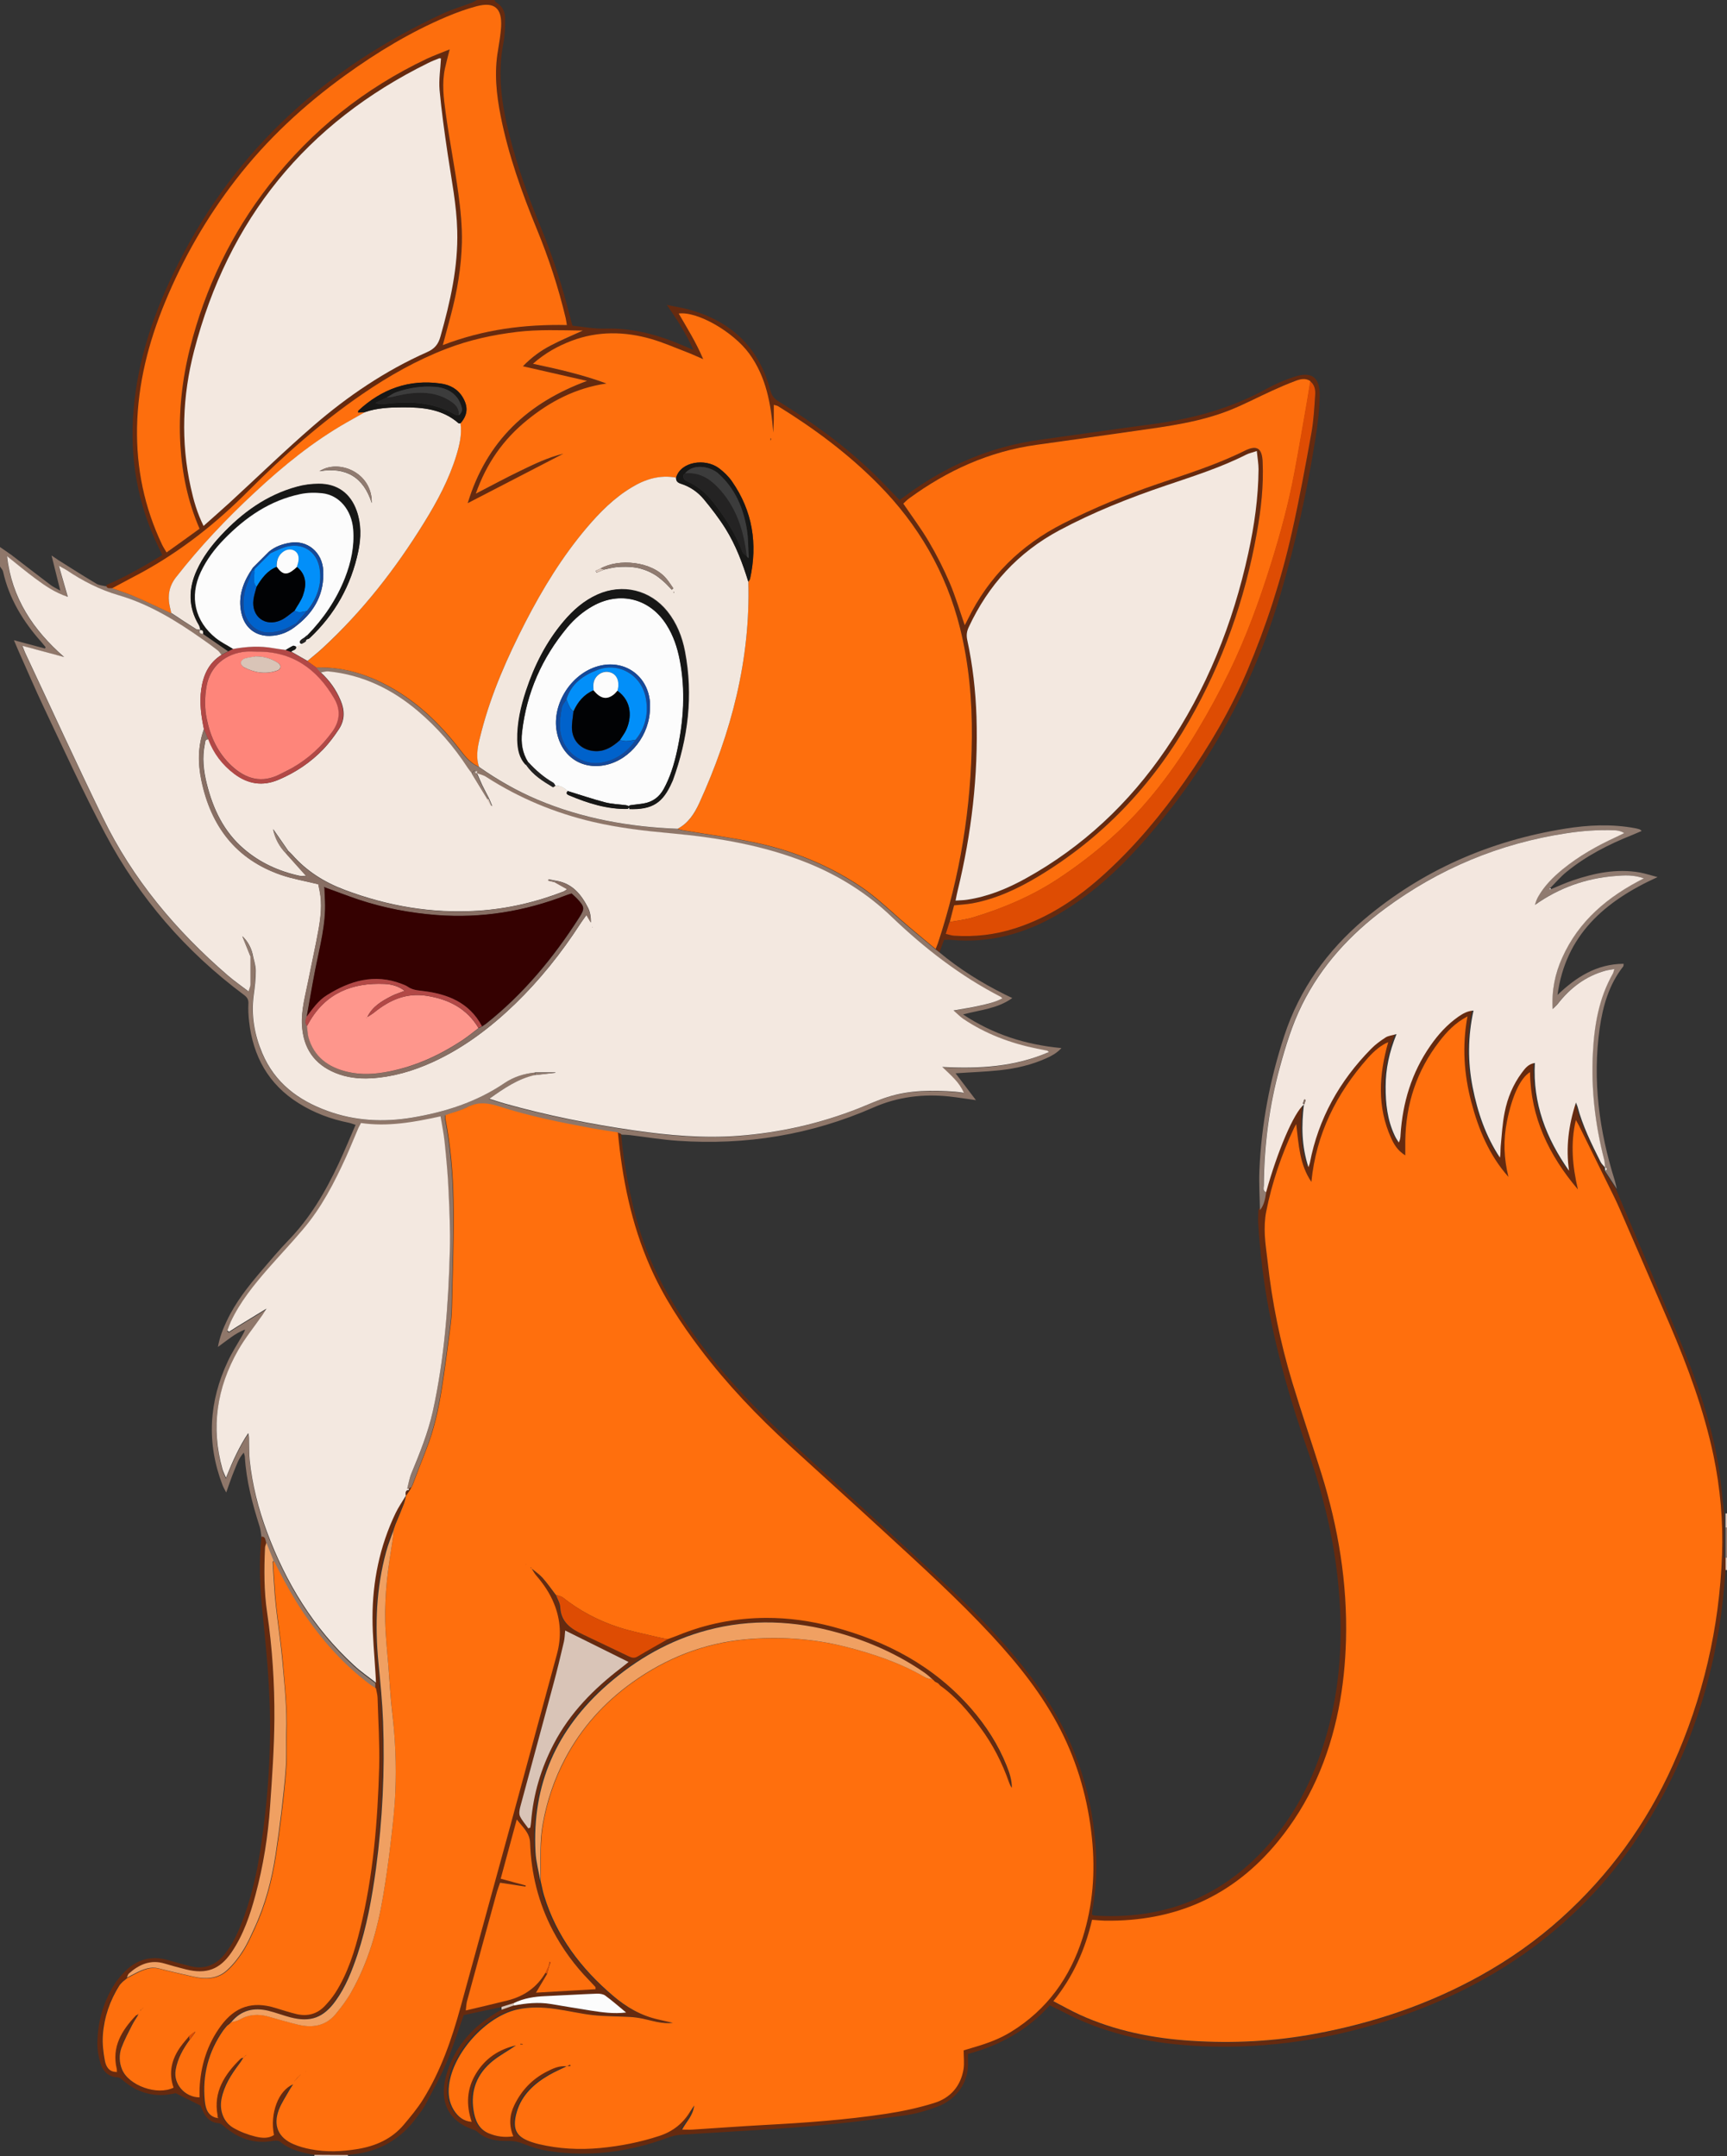 <?xml version="1.0" encoding="UTF-8"?><svg id="_Слой_2" xmlns="http://www.w3.org/2000/svg" width="160.18" height="200" viewBox="0 0 160.18 200"><rect x="0" y="0" width="160.18" height="200" fill="#333333" stroke="none"/><g id="_Слой_1-2"><path d="m9.85,54.27c1.8-.78,3.5-1.74,5.2-2.79-.13-.27-.23-.49-.33-.7-1.97-4.04-2.71-8.3-2.33-12.78.41-4.8,1.96-9.24,4.12-13.51C21.9,13.77,30.31,6.25,41.1,1.25c.86-.4,1.78-.66,2.67-1,.16-.06.3-.17.45-.25.55,0,1.09,0,1.64,0,.05.07.08.18.15.22.58.33.84.86.84,1.5,0,.76-.01,1.54-.16,2.28-.58,2.92-.15,5.75.57,8.58.72,2.83,1.69,5.58,2.81,8.28,1.17,2.83,2.11,5.73,2.84,8.69.05.21.12.41.19.66,1.02.1,2.02.3,3.02.27,2.51-.07,4.86.55,7.14,1.53.29.13.58.25,1.06.45-.69-1.54-1.51-2.8-2.47-4.18.76.16,1.37.25,1.97.41,3.96,1.07,6.58,3.51,7.63,7.52.12.45.33.75.74,1,3.18,1.97,6.21,4.16,8.91,6.78.78.76,1.52,1.56,2.33,2.39.21-.15.42-.29.63-.45,3.71-2.75,7.82-4.51,12.41-5.14,3.43-.47,6.86-.98,10.29-1.43,3.76-.49,7.37-1.45,10.72-3.3.78-.43,1.62-.79,2.47-1.08,1.68-.58,2.48-.04,2.45,1.75-.02,1.33-.19,2.67-.4,3.98-.77,4.88-1.84,9.69-3.24,14.43-2.61,8.77-6.97,16.55-13.09,23.35-2.18,2.42-4.6,4.59-7.42,6.25-3.11,1.84-6.44,2.78-10.08,2.43-.19-.02-.37,0-.61,0-.14.38-.28.76-.42,1.14-.12-.09-.23-.18-.35-.27.07-.18.15-.35.21-.53,2.06-6.21,3.1-12.58,3.15-19.12.02-3.42-.27-6.81-1.1-10.13-1.29-5.16-3.87-9.59-7.6-13.35-2.78-2.8-5.93-5.14-9.28-7.22-.1-.06-.23-.07-.39-.12,0,.5,0,.93,0,1.37,0,.4-.03.8-.05,1.2-.22-2.63-.64-5.15-2.24-7.34-1.48-2.02-4.79-3.93-6.53-3.7.76,1.34,1.59,2.64,2.27,4.23-.66-.28-1.12-.5-1.6-.68-1.07-.41-2.12-.87-3.22-1.19-2.47-.72-4.95-.75-7.39.17-1.28.48-2.45,1.14-3.58,2.13,2.38.5,4.63,1.02,6.82,1.83-2.83.41-5.23,1.66-7.4,3.43-2.17,1.77-3.73,3.97-4.72,6.79,1.49-.77,2.78-1.48,4.11-2.11,1.3-.62,2.6-1.26,4.01-1.6-2.91,1.51-5.83,3.02-8.87,4.59,1.76-5.76,5.57-9.31,11.07-11.34-1.96-.45-3.92-.9-5.95-1.36.79-.81,1.65-1.44,2.59-1.93.92-.47,1.87-.87,2.97-1.38-2.16-.03-4.12-.11-6.08.12-2.26.27-4.46.75-6.58,1.57-2.77,1.06-5.32,2.51-7.76,4.18-3.84,2.63-7.31,5.71-10.59,8.99-2.97,2.98-6.23,5.55-9.91,7.58-.91.5-1.82.98-2.74,1.46-.23,0-.51.1-.55-.28Zm111.69-18.91c-.46-.33-.95-.19-1.4-.03-.74.27-1.47.59-2.19.92-1.29.58-2.55,1.25-3.86,1.78-2.81,1.12-5.79,1.51-8.76,1.93-3.07.44-6.15.87-9.22,1.3-4.37.61-8.25,2.37-11.79,4.96-.21.15-.38.34-.55.49.84,1.24,1.68,2.35,2.38,3.55.72,1.22,1.36,2.49,1.92,3.79.54,1.25.92,2.56,1.4,3.94.13-.25.21-.4.28-.54,1.94-3.97,4.9-6.89,8.84-8.89,2.85-1.45,5.8-2.66,8.82-3.69,2.71-.93,5.44-1.79,8.02-3.06,1.15-.57,1.62-.23,1.67,1.03.1,2.22-.15,4.41-.54,6.59-1.1,6.17-3.16,12.01-6.29,17.45-3.44,5.99-8.05,10.84-13.98,14.41-1.9,1.14-3.9,2.09-6.1,2.49-.55.1-1.12.13-1.71.19-.14.54-.27,1.04-.4,1.54-.11.35-.22.7-.35,1.11.34.07.57.15.81.17,1.9.12,3.75-.1,5.56-.67,3.24-1.03,5.97-2.89,8.45-5.15,2.79-2.55,5.19-5.44,7.36-8.53,2.27-3.22,4.25-6.6,5.79-10.23,1.77-4.17,3.16-8.48,4.15-12.9.68-3.02,1.23-6.08,1.79-9.13.21-1.15.26-2.32.35-3.49.03-.49-.02-.99-.46-1.33Zm-4.97,6.49c-.45.15-.75.21-1,.34-2.39,1.21-4.94,2.01-7.47,2.87-3.38,1.15-6.7,2.47-9.86,4.15-3.83,2.04-6.58,5.07-8.4,8.98-.18.39-.24.73-.14,1.17.51,2.35.78,4.73.86,7.14.17,5.46-.46,10.83-1.75,16.14-.07.28-.12.56-.19.91.42-.03.75-.04,1.07-.08,1.94-.29,3.73-1.03,5.43-1.97,5.31-2.93,9.6-6.98,13-11.97,3.78-5.55,6.22-11.67,7.65-18.2.56-2.56.93-5.15.95-7.78,0-.51-.09-1.02-.16-1.68ZM40.9,5.42c-.05,0-.14-.02-.2,0-.33.13-.66.26-.98.42-11.33,5.58-18.56,14.5-21.72,26.71-1.08,4.17-1.24,8.41-.31,12.65.26,1.19.59,2.37,1.19,3.58.84-.75,1.64-1.44,2.41-2.15,2.59-2.38,5.12-4.84,7.78-7.14,3.19-2.76,6.67-5.11,10.54-6.83.7-.31,1.04-.72,1.24-1.44.91-3.21,1.65-6.45,1.56-9.82-.06-2.41-.54-4.77-.89-7.14-.29-1.97-.58-3.94-.75-5.92-.09-.96.08-1.94.13-2.92Zm.17,26.59c3.79-1.46,7.58-1.95,11.51-1.86-.05-.27-.07-.46-.11-.64-.67-2.82-1.57-5.56-2.67-8.24-1.4-3.41-2.64-6.87-3.36-10.5-.4-2.02-.61-4.04-.25-6.09.13-.72.25-1.45.29-2.19.11-1.73-.61-2.35-2.28-1.91-.94.25-1.87.59-2.77.97-3.36,1.42-6.46,3.3-9.41,5.43-3.82,2.77-7.25,5.95-10.15,9.69-2.7,3.5-4.89,7.3-6.57,11.38-1.53,3.7-2.51,7.54-2.59,11.58-.08,3.81.67,7.42,2.31,10.86.11.23.25.45.43.75,1.08-.78,2.06-1.49,3.06-2.2-1.1-2.54-1.62-5.13-1.78-7.78-.18-3.04.16-6.05.9-9,1.4-5.55,3.83-10.6,7.35-15.12,3.94-5.06,8.83-8.96,14.63-11.7.65-.31,1.34-.55,2.1-.86-.17.67-.32,1.21-.44,1.76-.31,1.39-.12,2.78.07,4.15.35,2.51.84,5,1.18,7.51.2,1.48.35,2.99.32,4.48-.04,2.29-.44,4.55-1.03,6.77-.23.86-.46,1.72-.74,2.76Z" style="fill:#662a0f; stroke-width:0px;"/><path d="m9.85,54.27c.04.38.32.27.55.28.73.27,1.48.51,2.19.81,1.11.48,2.2,1.01,3.3,1.52.76.5,1.51,1,2.27,1.48.11.07.28.04.42.05l-.06.03c-.1.29.09.34.31.35.78.54,1.55,1.07,2.33,1.61-.21.12-.43.23-.64.35-.12-.14-.21-.31-.35-.42-.45-.35-.92-.68-1.39-1.02-2.42-1.7-4.92-3.25-7.78-4.09-1.75-.52-3.34-1.32-4.84-2.33-.17-.11-.36-.2-.72-.4.3,1.05.55,1.92.83,2.88-1.2-.4-2.12-1.04-3.01-1.7-.9-.66-1.76-1.39-2.63-2.08.44,3.9,2.43,6.85,5.3,9.36-1.25-.34-2.51-.67-3.87-1.04.13.33.19.51.27.68,2.39,5.08,4.72,10.19,7.18,15.24,2.78,5.73,6.8,10.51,11.6,14.65.59.51,1.24.96,1.92,1.48.09-.3.18-.48.18-.65.01-.87,0-1.74,0-2.61.06-.08.13-.16.19-.24.11.53.3,1.05.3,1.58,0,.76-.09,1.52-.19,2.28-.25,1.86.07,3.65.79,5.36,1.16,2.75,3.34,4.38,6.06,5.37,2.55.93,5.18,1.06,7.83.62,3.06-.51,5.99-1.44,8.59-3.21.85-.58,1.8-.88,2.82-.97,0,.08,0,.16,0,.24-1.57.34-2.86,1.21-4.26,2.21.56.18.97.31,1.38.43,3.97,1.12,8,1.92,12.08,2.51,3.19.46,6.38.74,9.62.5,3.87-.29,7.59-1.14,11.19-2.56.89-.35,1.76-.75,2.66-1.04,2.04-.65,4.14-.65,6.24-.5.28.02.56.07.84.11-.23-.51-.51-.9-.84-1.26-.33-.36-.71-.7-1.16-1.14,3.48.18,6.73,0,9.88-1.38-.11-.1-.12-.12-.14-.13-.32-.06-.64-.12-.96-.19-2.45-.51-4.77-1.37-6.85-2.77-.3-.2-.55-.47-.89-.77.91-.16,1.66-.27,2.4-.44.72-.16,1.44-.32,2.13-.68-.1-.09-.14-.14-.18-.16-3.74-1.94-7.03-4.48-10.06-7.38-2.28-2.18-4.89-3.83-7.8-5.01-4.06-1.65-8.33-2.36-12.66-2.76-2.44-.23-4.88-.5-7.27-1.06-3.54-.83-6.84-2.2-9.9-4.17-.25-.16-.57-.23-.85-.34h0c0-.08,0-.16,0-.25-.3-.18-.32.19-.5.25-.13-.17-.27-.34-.39-.52-1.28-1.98-2.81-3.74-4.62-5.26-2.41-2.03-5.14-3.35-8.3-3.67-.22-.02-.46.06-.69.1-.14-.16-.28-.33-.42-.49,2.74-.1,5.2.77,7.5,2.18,2.38,1.45,4.3,3.41,5.98,5.61.45.59.94,1.13,1.63,1.43,1.7,1.19,3.49,2.22,5.4,3.03,4.16,1.76,8.52,2.55,13.02,2.72.15.04.31.1.46.13,2.28.39,4.58.68,6.83,1.17,3.38.73,6.56,2.01,9.47,3.91,1.4.91,2.62,2.05,3.86,3.15,1.08.96,2.2,1.86,3.31,2.79.12.09.23.18.35.27,1.87,1.56,3.92,2.85,6.1,3.93.19.09.38.19.7.34-1.38.99-2.95,1.09-4.57,1.52,2.82,1.86,5.8,2.81,9.13,3.12-.44.47-.89.71-1.35.92-1.4.64-2.89.98-4.41,1.14-1.32.14-2.66.18-4.06.28.59.78,1.19,1.57,1.89,2.49-.95-.13-1.71-.26-2.47-.34-2.43-.26-4.79.03-7.04,1.02-5.78,2.54-11.84,3.52-18.12,3.09-1.49-.1-2.98-.35-4.47-.53-.24-.03-.49-.03-.73-.04-.14-.06-.28-.11-.42-.17-.78-.12-1.56-.23-2.33-.37-2.92-.54-5.83-1.12-8.65-2.03-1.04-.33-1.95-.47-2.96.05-.64.33-1.36.5-2.05.74,0,.17-.02.28,0,.38.47,2.44.69,4.91.74,7.38.07,3.35-.07,6.7-.14,10.05-.01.68-.08,1.36-.17,2.03-.25,1.89-.49,3.77-.79,5.65-.3,1.88-.72,3.74-1.42,5.52-.44,1.11-.86,2.23-1.29,3.35-.02.05-.05.1-.07.15,0,0,0-.02,0-.02-.09.06-.17.13-.26.19-.02.01-.05.03-.07.03-.02,0-.04,0-.06-.01.12-.46.19-.94.37-1.38.78-1.89,1.55-3.78,2-5.79,1.09-4.9,1.46-9.87,1.58-14.86.05-1.88-.03-3.76-.12-5.64-.07-1.5-.21-2.99-.36-4.48-.08-.77-.24-1.54-.38-2.39-2.48.54-4.89.98-7.38.62-.11.22-.22.41-.3.6-.37.85-.71,1.72-1.09,2.56-1.09,2.39-2.29,4.71-4.01,6.73-1.04,1.22-2.15,2.39-3.21,3.61-1.33,1.53-2.6,3.09-3.47,4.94-.12.26-.21.53-.31.8l.15.12c.24-.15.48-.31.72-.46.93-.57,1.85-1.13,2.78-1.7,0,0,0,0,0,0-.13.2-.24.41-.38.61-.76,1.1-1.62,2.14-2.27,3.29-1.97,3.47-2.54,7.15-1.44,11.04.06.21.17.41.32.77.63-1.55,1.24-2.89,2.06-4.14.08.25.07.49.08.72.01.6,0,1.2.06,1.8.24,2.29.81,4.5,1.61,6.66,1.76,4.72,4.33,8.92,8.06,12.35.64.59,1.36,1.08,2.04,1.62,0,.17,0,.34,0,.52-.2-.13-.42-.26-.61-.4-2.32-1.76-4.25-3.89-5.91-6.27-1.14-1.64-2.07-3.38-2.97-5.15-.22-.55-.44-1.1-.66-1.65-.12-.22-.02-.6-.45-.59-.06-.35-.07-.7-.18-1.03-.67-2.11-1.24-4.24-1.37-6.46,0-.1-.05-.2-.1-.4-.49.54-.67,1.16-.91,1.73-.25.6-.45,1.23-.72,1.97-.14-.28-.26-.47-.34-.68-1.5-3.91-1.27-7.75.5-11.51.38-.81.87-1.57,1.32-2.35.1-.18.21-.36.27-.58-.92.35-1.64.99-2.52,1.62.17-.93.47-1.68.82-2.41.82-1.75,2.01-3.24,3.25-4.69.8-.93,1.59-1.88,2.44-2.76,2.03-2.08,3.47-4.54,4.69-7.15.54-1.16,1.03-2.34,1.57-3.59-.26-.08-.45-.16-.65-.2-1.65-.33-3.2-.91-4.62-1.8-2.82-1.76-4.25-4.37-4.61-7.62-.06-.54-.09-1.09-.06-1.63.02-.38-.13-.59-.41-.8-5.4-4.02-9.72-9.01-12.87-14.95-2.02-3.8-3.8-7.73-5.65-11.62-.84-1.77-1.61-3.58-2.41-5.37-.12-.27-.23-.55-.41-.96,1.03.28,1.96.52,2.88.77.02-.04.04-.08.06-.12-.13-.16-.26-.33-.4-.49-1.69-1.9-2.99-4.02-3.55-6.54-.04-.16-.19-.3-.28-.46,0-.6,0-1.2,0-1.8.37.26.76.51,1.12.78,1.19.91,2.37,1.83,3.56,2.73.23.18.51.3.91.53-.28-1.13-.53-2.12-.81-3.26.3.2.46.32.63.43,1.17.74,2.34,1.48,3.53,2.19.26.16.61.17.92.25Z" style="fill:#8f776a; stroke-width:0px;"/><path d="m32.27,199.86s0,.09,0,.14h-3.11s0-.1,0-.15c1.04,0,2.08,0,3.12.01Z" style="fill:#d9c4b7; stroke-width:0px;"/><path d="m160.18,141.69v2.78s-.09,0-.14.02c0-.94,0-1.88,0-2.82.05,0,.09.01.14.02Z" style="fill:#907b70; stroke-width:0px;"/><path d="m160.18,141.69s-.09-.01-.14-.02c0-.43,0-.87,0-1.3.05,0,.09,0,.14,0v1.31Z" style="fill:#d9c4b7; stroke-width:0px;"/><path d="m160.04,144.49s.09-.02.14-.02v1.15h-.07s-.07,0-.07,0c0-.38,0-.76,0-1.14Z" style="fill:#d9c4b7; stroke-width:0px;"/><path d="m160.04,144.49c0,.38,0,.76,0,1.14-.46,7.42-2.34,14.46-5.87,21.02-5.24,9.73-13.18,16.33-23.52,20.09-5.8,2.11-11.78,3.19-17.95,3.08-4.14-.07-8.21-.66-12.07-2.26-1.08-.45-2.11-1.01-3.26-1.57-2,2.26-4.61,3.72-7.59,4.51,0,.25,0,.44,0,.63.12,2.09-1.14,3.62-2.83,4.26-1.01.38-2.08.69-3.15.83-2.97.4-5.95.77-8.94,1.01-3.91.32-7.84.51-11.76.77-.4.03-.8.14-1.18.28-3.54,1.3-7.18,1.8-10.93,1.24-.83-.12-1.65-.36-2.43-.68-.47-.19-.92-.28-1.41-.27-1.06.02-2.07-.11-2.9-.87-.11-.1-.28-.15-.44-.21-2.17-.76-3.09-2.51-2.45-4.9.7-2.61,2.35-4.51,4.64-5.89.16-.1.33-.19.5-.28.38-.13.77-.27,1.15-.4,1.13-.2,2.26-.33,3.41-.14,1.23.2,2.46.43,3.7.61,1.06.16,2.11.31,3.29.18-.7-.57-1.29-1.09-1.92-1.56-.19-.14-.5-.2-.75-.19-1.6.06-3.21.16-4.81.23-1.01.05-2,.2-2.92.64-.39.12-.77.24-1.16.36-1.17.25-2.33.5-3.48.75-.53,1.48-1,2.99-1.61,4.44-.56,1.32-1.27,2.58-1.94,3.86-.21.41-.51.77-.78,1.14-1.5,2.09-3.54,3.25-6.1,3.49-.11.01-.22.03-.32.04-1.04,0-2.08,0-3.12-.01-1.13-.2-2.24-.45-3.17-1.22-.13-.11-.4-.11-.59-.08-1.77.33-3.27-.2-4.61-1.35-.14-.12-.3-.27-.46-.28-.87-.05-1.29-.61-1.58-1.34-.05-.13-.1-.25-.12-.29-.79-.4-1.52-.76-2.32-1.16-1.8.44-3.5.06-4.98-1.27-.11-.1-.27-.2-.42-.2-.91-.05-1.38-.62-1.6-1.4-.16-.57-.27-1.18-.26-1.77.03-1.86.49-3.62,1.44-5.22.27-.47.62-.9.99-1.3,1.14-1.22,2.53-1.65,4.16-1.17.68.2,1.36.39,2.05.56,1.27.31,2.31-.08,3.13-1.08.72-.87,1.2-1.88,1.61-2.93.89-2.27,1.42-4.64,1.78-7.04.69-4.6,1-9.22.8-13.87-.11-2.69-.39-5.38-.66-8.07-.24-2.29-.32-4.57-.08-6.86.43-.01.33.37.45.59-.05.15-.12.3-.13.46-.09,2.02-.1,4.04.2,6.04.49,3.27.7,6.56.67,9.86-.02,2.69-.21,5.39-.4,8.08-.2,2.77-.63,5.52-1.35,8.21-.5,1.87-1.12,3.71-2.22,5.33-1.1,1.61-2.33,2.07-4.24,1.59-.66-.16-1.32-.35-1.97-.54-1.29-.38-2.35.08-3.3.91-.1.09-.13.27-.2.4,0,0,0,0,0,0-.14.11-.28.22-.42.34-.11.12-.24.23-.32.36-.88,1.4-1.41,2.94-1.53,4.58-.06.8.04,1.62.19,2.41.1.52.39,1.04,1.08,1.02.03.02.06.04.09.06-.02-.03-.04-.06-.06-.09,0-.08,0-.17-.01-.24-.49-2.05.47-3.58,1.79-4.98.03-.03.1-.02.15-.03,0,0,.02.02.02.02-.18.3-.38.59-.54.9-.35.7-.73,1.4-1,2.13-.24.65-.22,1.34.06,2,.62,1.5,3.25,2.45,4.78,1.69-.49-1.39-.18-2.66.67-3.83.24-.33.51-.63.77-.95.02.12.03.23.05.35-.62.84-1.12,1.74-1.3,2.79-.23,1.29.85,2.55,2.22,2.54,0-.27-.01-.54,0-.81.1-2.12.7-4.08,1.96-5.8,1.33-1.82,2.95-2.35,5.08-1.68.65.2,1.3.42,1.96.57,1,.24,1.9,0,2.62-.76.35-.37.69-.77.97-1.21,1.16-1.82,1.79-3.85,2.3-5.92,1.22-4.94,1.64-10,1.77-15.07.06-2.12-.08-4.25-.15-6.38,0-.3-.1-.59-.15-.88,0-.17,0-.34,0-.52-.01-.27-.02-.54-.04-.81-.1-1.74-.28-3.47-.28-5.21,0-3.39.67-6.64,2.14-9.71.27-.57.64-1.09.96-1.63-.06.25-.1.51-.19.75-.25.65-.53,1.29-.79,1.93-.05.15-.11.31-.16.46,0,0,0-.02,0-.02-.24.68-.52,1.36-.71,2.06-.93,3.39-1.06,6.83-.72,10.31.18,1.82.36,3.64.43,5.46.17,4.56-.04,9.11-.66,13.64-.37,2.7-.85,5.39-1.72,7.98-.5,1.5-1.08,2.98-2.02,4.28-1.13,1.57-2.33,2.02-4.19,1.53-.69-.18-1.35-.44-2.04-.61-1.35-.33-2.53-.06-3.45,1.06h0c-.06.05-.11.11-.17.17,0,0,0,0,0,0-.07.06-.15.11-.22.17-.12.15-.25.28-.36.44-1.35,1.96-1.94,4.13-1.71,6.49.07.71.25,1.42,1.11,1.62.04.01.08.03.12.04-.01-.04-.02-.08-.04-.13,0-.05,0-.11,0-.16-.41-2.2.66-3.8,2.12-5.24.07-.07.19-.07.29-.11,0,0-.01-.01-.01-.01-.13.2-.25.41-.4.6-.74.99-1.41,2.01-1.64,3.25-.2,1.06.18,2.14,1.12,2.68.63.36,1.33.63,2.04.8.55.13,1.17.21,1.71-.15-.39-1.99.4-4.12,1.78-4.7-.14.21-.25.35-.33.51-.34.62-.75,1.21-1,1.86-.55,1.45-.04,2.59,1.38,3.19.5.21,1.03.35,1.56.46,1.46.29,2.93.22,4.39-.02,1.66-.28,3.14-.93,4.25-2.24.63-.75,1.27-1.5,1.78-2.33,1.66-2.66,2.68-5.6,3.5-8.6,1.51-5.49,3.02-10.98,4.52-16.47,1.48-5.41,2.93-10.83,4.41-16.24.44-1.61.36-3.18-.27-4.72-.4-.97-.98-1.82-1.66-2.61-.17-.2-.29-.44-.43-.66h-.01c.35.3.73.55,1.03.88.45.5.83,1.06,1.24,1.59.14.38.38.76.4,1.14.07,1.41,1.02,2.02,2.13,2.54,1.4.65,2.79,1.34,4.19,2,.26.12.52.23.84.04.93-.56,1.88-1.08,2.82-1.62.31-.11.62-.22.92-.34,2.63-1.08,5.36-1.61,8.2-1.63,2.08-.01,4.13.28,6.14.81,5.01,1.33,9.43,3.65,12.89,7.61,1.37,1.57,2.49,3.31,3.27,5.25.27.67.5,1.35.5,2.09-.12-.14-.19-.3-.25-.47-.64-1.84-1.52-3.56-2.68-5.12-1.09-1.47-2.26-2.87-3.77-3.93-.06-.07-.13-.13-.19-.2h0c-.11-.05-.22-.11-.33-.17h.01c-.06-.05-.12-.1-.17-.16h0c-.25-.2-.48-.43-.74-.61-2.47-1.71-5.17-2.91-8.05-3.72-4.02-1.13-8.05-1.31-12.11-.23-3.49.93-6.54,2.68-9.25,5.04-4.72,4.11-7.02,9.27-6.68,15.55.05.91.3,1.81.46,2.72.1.42.18.85.3,1.27,1.15,3.78,3.42,6.78,6.39,9.31,1.24,1.06,2.61,1.86,4.22,2.21.45.1.89.21,1.34.31-.97.12-1.88-.19-2.8-.39-.39-.08-.8-.14-1.2-.16-1.14-.07-2.29-.05-3.42-.17-1.16-.13-2.31-.41-3.47-.57-1.19-.16-2.39-.21-3.58.06-2.9.67-5.93,4.05-6.29,7.01-.1.8,0,1.58.43,2.29.42.68.96,1.06,1.67,1.11-.53-1.56-.47-3.07.4-4.48.86-1.41,2.13-2.25,3.71-2.61-.7.5-1.48.91-2.15,1.44-1.45,1.17-2.08,2.72-1.79,4.57.14.91.48,1.76,1.42,2.15.71.29,1.46.4,2.27.27-.42-1-.36-1.96.09-2.88.66-1.37,1.66-2.43,3.02-3.12.58-.3,1.18-.58,1.87-.48h0c-.56.27-1.13.51-1.67.82-1.36.79-2.49,1.83-2.96,3.36-.55,1.82.11,2.43,1.4,2.86.21.07.42.13.63.18,1.87.44,3.76.54,5.68.36,1.88-.18,3.72-.54,5.51-1.13,1.25-.41,2.2-1.18,2.87-2.3.08-.13.17-.26.35-.52-.12.98-.74,1.53-1.12,2.24.38,0,.68.02.97,0,2.23-.14,4.46-.31,6.69-.43,3.76-.2,7.51-.47,11.23-1.03,1.5-.23,3-.55,4.46-1,1.51-.46,2.49-1.56,2.75-3.16.09-.55.01-1.12.01-1.73.33-.1.67-.2,1.01-.3,1.18-.34,2.33-.76,3.39-1.42,3.33-2.06,5.47-5.03,6.64-8.73.95-3.01,1.17-6.08.86-9.22-.36-3.54-1.3-6.9-2.92-10.07-1.65-3.24-3.89-6.05-6.35-8.7-3.14-3.39-6.56-6.48-9.95-9.61-2.93-2.7-5.89-5.36-8.83-8.05-3-2.75-5.81-5.69-8.27-8.94-1.81-2.4-3.45-4.91-4.67-7.67-1.74-3.96-2.57-8.14-2.98-12.43.14.06.28.11.42.17.29,2.94.81,5.83,1.65,8.66,1.1,3.71,2.99,7.01,5.23,10.12,2.75,3.83,6.04,7.18,9.49,10.36,4.49,4.14,9.02,8.24,13.5,12.41,3,2.79,5.85,5.72,8.31,9.01,2.97,3.96,4.89,8.36,5.6,13.27.4,2.74.44,5.49-.07,8.23-.02.11-.02.21-.03.34.08.04.14.09.21.1,5.61.36,10.57-1.19,14.7-5.07,3.26-3.06,5.37-6.84,6.67-11.09,1.34-4.35,1.7-8.81,1.37-13.35-.33-4.66-1.36-9.15-2.91-13.55-1.5-4.27-2.77-8.61-3.62-13.06-.51-2.68-.83-5.39-1-8.11-.03-.41.01-.82.02-1.23.4-.48.49-1.07.58-1.66,1.04-3.78,2.59-7.41,3.51-8.14-.22,1.94-.23,3.81.42,5.81.09-.27.12-.33.13-.4.79-4.12,2.76-7.61,5.68-10.58.4-.4.87-.75,1.35-1.06.24-.16.58-.18,1.01-.31-.68,1.68-1,3.24-1.01,4.87,0,1.57.16,3.1.84,4.54.11.23.25.43.38.65.13-.27.14-.49.16-.7.18-3,1.03-5.79,2.76-8.27.72-1.04,1.56-1.97,2.6-2.7.39-.28.8-.53,1.41-.57-.53,2.41-.54,4.76-.08,7.11.46,2.32,1.21,4.53,2.53,6.53.06-.36.04-.71.07-1.05.11-1.05.16-2.12.37-3.16.26-1.32.77-2.56,1.58-3.65.3-.4.6-.84,1.22-.92-.21,3.76,1.06,7.01,3.17,10-.31-2.15-.05-4.22.64-6.33.07.18.12.27.15.38.47,1.81,1.3,3.47,2.13,5.12.1.2.28.36.42.53h0c0,.1.01.2.02.31.36.56.73,1.11,1.09,1.67,1.95,4.61,3.92,9.21,5.86,13.83,1.55,3.69,2.89,7.46,3.6,11.42.29,1.6.41,3.24.61,4.86,0,.43,0,.87,0,1.3,0,.94,0,1.88,0,2.82Zm-109.45,38.49c.05.03.11.06.16.09-.33.55-.66,1.1-1.03,1.73,1.88-.11,3.71-.21,5.53-.32,0-.15,0-.19-.01-.2-.18-.2-.37-.4-.56-.6-1.36-1.39-2.5-2.95-3.41-4.68-1.32-2.53-1.99-5.23-2.09-8.08-.03-.94-.66-1.44-1.24-2.19-.52,1.93-1,3.67-1.49,5.5.84.23,1.58.43,2.32.63,0,.03-.01.07-.02.1-.77-.12-1.54-.23-2.36-.36-.1.29-.21.56-.29.85-.93,3.39-1.86,6.77-2.78,10.16-.06.22-.06.45-.11.84,1.38-.33,2.62-.61,3.85-.92,1.52-.38,2.73-1.21,3.54-2.57Zm69.63-78.67c-.07.12-.14.23-.19.35-1.18,2.5-2.07,5.1-2.6,7.82-.13.69-.15,1.41-.12,2.11.03.81.17,1.62.26,2.44.41,3.8,1.18,7.54,2.28,11.2.85,2.85,1.82,5.66,2.71,8.49,1.57,5.03,2.43,10.16,2.28,15.45-.06,2.16-.26,4.29-.69,6.41-.91,4.54-2.69,8.69-5.64,12.29-4.16,5.07-9.56,7.42-16.07,7.32-.37,0-.74-.05-1.15-.08-.65,2.78-1.76,5.27-3.59,7.55.86.45,1.64.89,2.45,1.26,3.29,1.5,6.79,2.18,10.37,2.42,3.85.25,7.69.05,11.49-.66,5.37-1,10.49-2.72,15.28-5.38,2.71-1.5,5.22-3.27,7.52-5.34,4.44-4,7.89-8.73,10.34-14.18,2.8-6.22,4.32-12.73,4.57-19.54.11-3.09-.16-6.15-.79-9.18-.88-4.21-2.37-8.22-4.06-12.16-1.39-3.23-2.79-6.46-4.19-9.68-.3-.7-.6-1.4-.93-2.08-1.09-2.23-2.19-4.45-3.29-6.67-.08-.16-.17-.31-.3-.54-.52,2.23-.29,4.33.19,6.44-2.67-3.14-4.38-6.66-4.44-10.88-.9.56-1.65,2.18-2.14,4.57-.35,1.72-.29,3.43.14,5.15-1.79-2.02-2.79-4.41-3.45-6.96-.67-2.57-.86-5.17-.35-7.93-1.17.61-1.92,1.43-2.6,2.31-2.11,2.72-3.13,5.83-3.17,9.27,0,.39,0,.79,0,1.31-.72-.45-1.05-1.02-1.31-1.6-1.32-2.9-1.13-5.87-.27-8.9-.61.25-1.29.78-1.9,1.48-2.91,3.29-4.79,7.04-5.23,11.48-1.1-1.62-1.17-3.46-1.4-5.31Zm-71.23,65.27c.06-.02.13-.04.19-.06.03-.18.07-.36.08-.54.2-2.56.92-4.97,2.11-7.25,1.5-2.87,3.71-5.1,6.25-7.04.23-.17.45-.35.68-.54-2-.99-3.92-1.95-5.88-2.92-.04.37-.04.72-.12,1.05-.31,1.3-.61,2.6-.96,3.88-1.02,3.81-2.07,7.62-3.09,11.44-.07.27-.13.62-.02.86.19.41.51.75.77,1.12Z" style="fill:#662a0f; stroke-width:0px;"/><path d="m117.44,110.58c-.09.59-.18,1.18-.58,1.66-.02-1.22-.1-2.45-.05-3.67.18-4.27.97-8.44,2.31-12.51,1.42-4.33,3.97-7.87,7.41-10.79,5.4-4.57,11.67-7.29,18.63-8.41,2.16-.35,4.34-.45,6.52-.04.13.03.27.06.39.1.05.02.09.06.2.15-.32.14-.6.26-.89.38-2.19.87-4.28,1.94-6.11,3.44-.54.44-1,.99-1.5,1.49-.04.04-.07.07-.11.11.07,0,.13-.01.2-.02.68-.28,1.35-.59,2.04-.82,2.01-.68,4.05-1.1,6.18-.73.49.09.97.25,1.66.43-4.95,2.25-8.53,5.4-9.28,10.93,1.72-1.65,3.62-2.87,6.13-2.89-.01.11,0,.2-.03.24-1.33,1.69-1.89,3.67-2.19,5.74-.68,4.82-.05,9.51,1.4,14.12.08.26.13.52.19.78-.36-.56-.73-1.11-1.09-1.67.22-.12.2-.23-.02-.32,0,0,0,.01,0,.01-.02-.24-.02-.49-.08-.72-.84-3.24-1.21-6.54-1.05-9.89.13-2.58.54-5.1,1.86-7.39.05-.09.06-.2.13-.41-.34.06-.6.09-.85.16-1.83.52-3.26,1.61-4.41,3.09-.1.13-.24.24-.46.46-.09-1.77.24-3.3.88-4.75,1.53-3.42,4.22-5.69,7.58-7.37-.94-.36-1.82-.29-2.67-.22-2.71.21-5.19,1.09-7.43,2.68.06-.28.16-.53.29-.75.57-1.02,1.38-1.83,2.27-2.55,1.51-1.23,3.19-2.18,4.96-2.99.26-.12.51-.25.76-.37-.33-.19-.62-.25-.91-.26-1.5-.06-3,.05-4.48.28-6.19.95-11.8,3.28-16.82,7-3.22,2.39-5.88,5.28-7.68,8.91-.91,1.84-1.51,3.8-2.05,5.77-.98,3.6-1.46,7.26-1.49,10.99,0,.22-.11.51.22.62Z" style="fill:#907b70; stroke-width:0px;"/><path d="m46.51,186.14c.39-.12.77-.24,1.16-.36,0,.07,0,.14,0,.22-.38.13-.77.27-1.15.4,0-.09,0-.17,0-.26Z" style="fill:#d9c4b7; stroke-width:0px;"/><path d="m15.89,56.89c-1.1-.51-2.19-1.04-3.3-1.52-.71-.31-1.46-.55-2.19-.81.91-.49,1.83-.97,2.74-1.46,3.69-2.02,6.95-4.6,9.91-7.58,3.28-3.29,6.75-6.36,10.59-8.99,2.44-1.67,5-3.12,7.76-4.18,2.12-.82,4.32-1.3,6.58-1.57,1.96-.23,3.92-.15,6.08-.12-1.11.51-2.06.9-2.97,1.38-.95.49-1.8,1.12-2.59,1.93,2.02.46,3.98.91,5.95,1.36-5.5,2.03-9.31,5.57-11.07,11.34,3.05-1.58,5.96-3.08,8.87-4.59-1.41.34-2.71.97-4.01,1.6-1.33.64-2.62,1.34-4.11,2.11.99-2.82,2.55-5.02,4.72-6.79,2.16-1.77,4.57-3.02,7.4-3.43-2.19-.81-4.45-1.33-6.82-1.83,1.12-.99,2.3-1.64,3.58-2.13,2.44-.92,4.92-.88,7.39-.17,1.1.32,2.15.78,3.22,1.19.48.18.94.4,1.6.68-.67-1.59-1.5-2.89-2.27-4.23,1.73-.23,5.05,1.69,6.53,3.7,1.6,2.19,2.03,4.71,2.24,7.34.02-.4.04-.8.05-1.2,0-.44,0-.87,0-1.37.15.05.28.06.39.12,3.35,2.07,6.5,4.41,9.28,7.22,3.73,3.76,6.31,8.19,7.6,13.35.83,3.33,1.13,6.71,1.1,10.13-.05,6.54-1.09,12.91-3.15,19.12-.06.18-.14.35-.21.53-1.1-.93-2.23-1.83-3.31-2.79-1.24-1.1-2.46-2.24-3.86-3.15-2.91-1.9-6.09-3.18-9.47-3.91-2.26-.49-4.55-.78-6.83-1.17-.16-.03-.31-.08-.46-.13,1-.52,1.57-1.41,2.01-2.39,2.97-6.52,4.75-13.3,4.55-20.52.05-.09.13-.18.16-.28.71-3.25.23-6.29-1.69-9.04-.32-.46-.75-.87-1.2-1.21-1.28-.95-3.54-.61-3.97.87-1.5-.27-2.86.15-4.13.91-1.63.98-2.95,2.31-4.17,3.75-2.26,2.68-4.08,5.65-5.68,8.75-1.68,3.25-3.15,6.58-4.07,10.13-.28,1.07-.59,2.16-.23,3.29-.69-.31-1.18-.84-1.63-1.43-1.68-2.2-3.6-4.16-5.98-5.61-2.3-1.4-4.76-2.27-7.5-2.18-.27-.2-.55-.4-.82-.59.46-.39.94-.75,1.38-1.16,3.71-3.43,6.79-7.38,9.44-11.66,1.22-1.97,2.32-4.02,3-6.25.3-.97.53-1.95.38-2.97.67-.76.75-1.51.25-2.38-.46-.8-1.19-1.19-2.06-1.32-2.95-.42-5.48.51-7.64,2.51-.03.03-.02.1-.03.18.21,0,.41-.02.62-.03-.57.32-1.13.64-1.7.96-3.12,1.78-5.88,4.04-8.5,6.47-2.63,2.45-5.11,5.06-7.33,7.9-.62.79-.76,1.66-.58,2.62.05.24.11.47.16.71Zm55.58-16.03c.04-.1.05-.12.05-.14,0-.03-.02-.07-.03-.1,0,.05-.01.11-.02.24Z" style="fill:#fe6f0d; stroke-width:0px;"/><path d="m116.57,41.85c.07.67.16,1.17.16,1.68-.02,2.63-.39,5.22-.95,7.78-1.43,6.54-3.87,12.66-7.65,18.2-3.4,4.99-7.7,9.04-13,11.97-1.7.94-3.49,1.68-5.43,1.97-.32.05-.65.05-1.07.08.07-.35.12-.63.19-.91,1.29-5.3,1.92-10.68,1.75-16.14-.08-2.4-.35-4.79-.86-7.14-.09-.44-.04-.78.14-1.17,1.82-3.91,4.57-6.93,8.4-8.98,3.16-1.69,6.47-3,9.86-4.15,2.53-.86,5.08-1.66,7.47-2.87.26-.13.55-.19,1-.34Z" style="fill:#f3e8e0; stroke-width:0px;"/><path d="m40.9,5.42c-.05.98-.21,1.96-.13,2.92.18,1.98.46,3.95.75,5.92.35,2.37.83,4.73.89,7.14.09,3.37-.65,6.6-1.56,9.82-.2.72-.54,1.13-1.24,1.44-3.87,1.72-7.35,4.07-10.54,6.83-2.66,2.3-5.19,4.76-7.78,7.14-.78.71-1.57,1.4-2.41,2.15-.6-1.21-.93-2.39-1.19-3.58-.93-4.24-.77-8.47.31-12.65,3.16-12.2,10.39-21.13,21.72-26.71.32-.16.65-.29.98-.42.07-.03.15,0,.2,0Z" style="fill:#f3e8e0; stroke-width:0px;"/><path d="m41.07,32.01c.28-1.04.51-1.9.74-2.76.59-2.22.98-4.48,1.03-6.77.03-1.49-.12-3-.32-4.48-.34-2.51-.84-5-1.18-7.51-.19-1.37-.37-2.76-.07-4.15.12-.55.27-1.09.44-1.76-.76.31-1.44.56-2.1.86-5.8,2.75-10.68,6.64-14.63,11.7-3.52,4.52-5.95,9.57-7.35,15.12-.74,2.95-1.08,5.96-.9,9,.16,2.65.68,5.24,1.78,7.78-.99.72-1.98,1.43-3.06,2.2-.18-.3-.32-.52-.43-.75-1.63-3.43-2.38-7.05-2.31-10.86.08-4.04,1.06-7.88,2.59-11.58,1.68-4.08,3.87-7.89,6.57-11.38,2.89-3.74,6.32-6.92,10.15-9.69,2.95-2.13,6.05-4.01,9.41-5.43.9-.38,1.83-.72,2.77-.97,1.66-.44,2.38.18,2.28,1.91-.05.73-.17,1.46-.29,2.19-.36,2.05-.15,4.08.25,6.09.72,3.63,1.96,7.09,3.36,10.5,1.1,2.68,2,5.42,2.67,8.24.04.18.06.37.11.64-3.92-.08-7.71.4-11.51,1.86Z" style="fill:#fd6e0d; stroke-width:0px;"/><path d="m88.09,85.51c.13-.5.26-1,.4-1.54.59-.06,1.15-.09,1.71-.19,2.2-.41,4.2-1.35,6.1-2.49,5.93-3.57,10.54-8.42,13.98-14.41,3.13-5.45,5.19-11.28,6.29-17.45.39-2.17.64-4.37.54-6.59-.05-1.27-.53-1.6-1.67-1.03-2.58,1.28-5.31,2.14-8.02,3.06-3.02,1.03-5.97,2.24-8.82,3.69-3.93,2-6.9,4.92-8.84,8.89-.07.15-.15.29-.28.54-.48-1.38-.87-2.7-1.4-3.94-.56-1.3-1.2-2.57-1.92-3.79-.7-1.2-1.54-2.31-2.38-3.55.16-.15.34-.34.55-.49,3.54-2.59,7.42-4.35,11.79-4.96,3.07-.43,6.15-.86,9.22-1.3,2.97-.42,5.95-.81,8.76-1.93,1.31-.53,2.57-1.19,3.86-1.78.72-.33,1.44-.64,2.19-.92.45-.17.94-.3,1.4.03-.11.67-.22,1.34-.33,2-.38,2.16-.74,4.32-1.15,6.48-.53,2.83-1.29,5.61-2.14,8.36-1.08,3.46-2.31,6.86-3.9,10.12-.91,1.86-1.9,3.68-2.96,5.45-2.22,3.7-4.79,7.11-8.04,10-1.55,1.38-3.18,2.62-4.91,3.76-2.46,1.62-5.13,2.74-7.93,3.58-.67.2-1.38.27-2.07.4Z" style="fill:#fd6e0d; stroke-width:0px;"/><path d="m88.09,85.51c.69-.13,1.4-.2,2.07-.4,2.8-.85,5.47-1.97,7.93-3.58,1.73-1.14,3.36-2.38,4.91-3.76,3.25-2.89,5.82-6.3,8.04-10,1.06-1.77,2.06-3.6,2.96-5.45,1.59-3.26,2.82-6.66,3.9-10.12.86-2.75,1.61-5.53,2.14-8.36.41-2.16.77-4.32,1.15-6.48.12-.67.22-1.34.33-2,.44.34.5.84.46,1.33-.08,1.17-.14,2.34-.35,3.49-.55,3.05-1.11,6.1-1.79,9.13-.99,4.42-2.38,8.72-4.15,12.9-1.54,3.63-3.53,7.01-5.79,10.23-2.17,3.09-4.57,5.98-7.36,8.53-2.48,2.27-5.21,4.13-8.45,5.15-1.81.58-3.67.79-5.56.67-.24-.01-.47-.09-.81-.17.13-.41.24-.76.35-1.11Z" style="fill:#de4c03; stroke-width:0px;"/><path d="m87.15,156.3c1.51,1.06,2.68,2.46,3.77,3.93,1.16,1.56,2.04,3.28,2.68,5.12.06.16.13.32.25.47,0-.74-.23-1.42-.5-2.09-.78-1.94-1.9-3.67-3.27-5.25-3.46-3.96-7.88-6.29-12.89-7.61-2.01-.53-4.06-.82-6.14-.81-2.84.01-5.57.55-8.2,1.63-.3.12-.61.23-.92.34-.32-.06-.64-.11-.95-.19-1.23-.3-2.49-.54-3.69-.94-1.84-.61-3.54-1.51-5.07-2.72-.18-.14-.44-.17-.67-.26-.41-.53-.79-1.09-1.24-1.59-.3-.33-.68-.58-1.03-.87-.01-.02-.02-.05-.03-.07,0,0-.04,0-.06,0,.03.02.07.04.1.06.14.22.26.46.43.66.68.79,1.27,1.64,1.66,2.61.63,1.54.71,3.11.27,4.72-1.48,5.41-2.93,10.83-4.41,16.24-1.5,5.49-3.01,10.98-4.52,16.47-.83,3.01-1.84,5.94-3.5,8.6-.52.83-1.15,1.58-1.78,2.33-1.11,1.31-2.59,1.96-4.25,2.24-1.46.24-2.93.31-4.39.02-.53-.1-1.07-.25-1.56-.46-1.43-.6-1.93-1.74-1.38-3.19.25-.65.66-1.25,1-1.86.09-.16.2-.3.33-.51-1.38.57-2.17,2.7-1.78,4.7-.53.36-1.16.28-1.71.15-.7-.17-1.41-.44-2.04-.8-.94-.54-1.32-1.62-1.12-2.68.24-1.24.9-2.27,1.64-3.25.15-.19.27-.4.4-.6.06-.06.11-.11.17-.17.02,0,.04-.02.05-.03,0,0,0-.02.01-.04-.02.03-.04.05-.06.08-.05.06-.11.11-.16.17-.1.03-.23.04-.29.11-1.46,1.44-2.53,3.05-2.12,5.24,0,.05,0,.11,0,.16-.03.03-.06.06-.08.08-.86-.2-1.04-.91-1.11-1.62-.23-2.37.35-4.54,1.71-6.49.11-.16.24-.29.36-.44.07-.06.15-.11.22-.17,0,0,0,0,0,0,.06-.06.11-.11.17-.17,0,0,0,0,0,0,.25-.07.54-.1.76-.23.86-.5,1.75-.55,2.68-.29.92.25,1.83.53,2.75.75,1.33.32,2.57.13,3.49-.98.54-.64,1.04-1.33,1.46-2.06,1.57-2.75,2.42-5.76,2.94-8.86.27-1.6.5-3.22.69-4.83.19-1.64.38-3.29.45-4.94.09-2.39,0-4.78-.28-7.17-.17-1.48-.25-2.98-.37-4.47-.11-1.35-.26-2.71-.29-4.06-.03-1.25.03-2.5.15-3.75.13-1.35.37-2.68.56-4.02.04-.27.05-.54.08-.81,0,0,0,.02,0,.02.05-.15.11-.31.16-.46.27-.64.54-1.28.79-1.93.09-.24.13-.5.19-.75,0,0,0,.02,0,.02.11-.17.23-.33.34-.5,0,0-.01.02-.01.02.06-.11.12-.22.19-.34,0,0,0,.02,0,.02.02-.05.05-.1.07-.15.43-1.12.85-2.24,1.29-3.35.7-1.78,1.12-3.64,1.42-5.52.3-1.88.54-3.76.79-5.65.09-.67.16-1.35.17-2.03.07-3.35.21-6.7.14-10.05-.05-2.47-.27-4.94-.74-7.38-.02-.1,0-.21,0-.38.69-.24,1.41-.41,2.05-.74,1.01-.52,1.92-.38,2.96-.05,2.82.91,5.73,1.49,8.65,2.03.77.14,1.56.25,2.33.37.4,4.28,1.24,8.47,2.98,12.43,1.21,2.76,2.85,5.27,4.67,7.67,2.46,3.25,5.27,6.19,8.27,8.94,2.94,2.69,5.9,5.35,8.83,8.05,3.39,3.12,6.81,6.22,9.95,9.61,2.45,2.65,4.69,5.46,6.35,8.7,1.62,3.17,2.56,6.53,2.92,10.07.32,3.14.09,6.21-.86,9.22-1.17,3.7-3.3,6.67-6.64,8.73-1.05.65-2.2,1.07-3.39,1.42-.34.1-.68.2-1.01.3,0,.61.07,1.19-.01,1.73-.26,1.6-1.23,2.7-2.75,3.16-1.45.45-2.95.77-4.46,1-3.72.56-7.47.83-11.23,1.03-2.23.12-4.46.29-6.69.43-.3.02-.6,0-.97,0,.37-.72,1-1.26,1.12-2.24-.18.27-.27.39-.35.52-.67,1.13-1.62,1.89-2.87,2.3-1.79.59-3.63.95-5.51,1.13-1.92.18-3.81.08-5.68-.36-.21-.05-.42-.11-.63-.18-1.29-.43-1.95-1.03-1.4-2.86.47-1.54,1.6-2.57,2.96-3.36.54-.31,1.11-.56,1.67-.83.11-.01.22-.02.33-.03,0-.03-.02-.06-.03-.09-.1.05-.19.09-.29.14-.69-.1-1.29.18-1.87.48-1.36.69-2.36,1.75-3.02,3.12-.45.93-.51,1.88-.09,2.88-.82.13-1.56.02-2.27-.27-.95-.39-1.28-1.24-1.42-2.15-.29-1.85.34-3.4,1.79-4.57.67-.54,1.44-.94,2.15-1.44-1.59.36-2.85,1.2-3.71,2.61-.87,1.42-.93,2.92-.4,4.48-.71-.05-1.25-.43-1.67-1.11-.43-.71-.53-1.49-.43-2.29.35-2.95,3.38-6.34,6.29-7.01,1.18-.27,2.39-.23,3.58-.06,1.16.16,2.3.44,3.47.57,1.13.12,2.28.11,3.42.17.4.02.8.08,1.2.16.92.2,1.82.51,2.8.39-.45-.1-.89-.21-1.34-.31-1.61-.35-2.98-1.15-4.22-2.21-2.97-2.53-5.25-5.53-6.39-9.31-.13-.42-.2-.85-.3-1.27,0-.98-.03-1.96,0-2.94.03-.79.06-1.58.2-2.35.38-2.15,1.07-4.21,2.1-6.15,1.51-2.85,3.61-5.17,6.21-7.03,3.14-2.25,6.65-3.64,10.48-3.99,3.12-.28,6.25-.09,9.32.69,2.56.65,5.06,1.49,7.36,2.83.2.12.46.13.69.2,0,0,0,0,0,0,.06.06.12.11.17.17,0,0-.01,0-.01,0,.11.06.22.12.33.18,0,0,0,0,0,0,.06.07.13.13.19.2Zm-59.81,36.65c.05-.05.11-.11.16-.16.05-.05.11-.11.16-.16.05-.05.11-.11.16-.16.02-.02.03-.03.05-.05-.01.02-.03.04-.04.06-.05.06-.11.11-.16.17-.05.05-.11.11-.16.16-.06.05-.11.11-.17.16-.01.04-.03.08-.04.12,0-.04.02-.09.03-.13Zm.99-.82h.02s-.02,0-.02,0l-.02.02.02-.02Zm20.47-47.01s.04.02.07.03c-.02,0-.05-.02-.07-.03-.02-.02-.03-.03-.05-.05.02.01.04.03.06.04Zm-.54,44.45s0,.03,0,.04h.21s0-.02,0-.03c-.07,0-.14,0-.21-.01Z" style="fill:#ff6f0d; stroke-width:0px;"/><path d="m49.62,99.48c-1.02.1-1.97.4-2.82.97-2.6,1.77-5.53,2.7-8.59,3.21-2.65.44-5.28.31-7.83-.62-2.73-.99-4.9-2.62-6.06-5.37-.72-1.71-1.04-3.49-.79-5.36.1-.76.2-1.52.19-2.28,0-.53-.2-1.05-.3-1.58-.16-.62-.46-1.16-.94-1.62.25.62.5,1.24.75,1.86,0,.87,0,1.74,0,2.61,0,.18-.09.35-.18.65-.69-.53-1.33-.97-1.92-1.48-4.8-4.14-8.82-8.92-11.6-14.65-2.46-5.05-4.79-10.16-7.18-15.24-.08-.17-.14-.35-.27-.68,1.37.37,2.62.7,3.87,1.04-2.87-2.51-4.86-5.46-5.3-9.36.88.7,1.73,1.42,2.63,2.08.89.66,1.81,1.3,3.01,1.7-.28-.96-.53-1.83-.83-2.88.36.2.55.29.72.4,1.5,1.01,3.09,1.82,4.84,2.33,2.86.84,5.37,2.39,7.78,4.09.47.33.93.66,1.39,1.02.14.11.24.28.35.42-1.18.74-1.68,1.87-1.87,3.18-.18,1.26,0,2.49.25,3.71-.57,1.56-.57,3.16-.23,4.76.89,4.23,3.2,7.3,7.37,8.75,1.1.38,2.26.57,3.47.87.03.16.09.4.13.64.23,1.2.1,2.4-.11,3.58-.29,1.58-.64,3.15-.95,4.73-.27,1.36-.66,2.7-.58,4.12.11,2.11,1.12,3.61,3.08,4.42,1.05.43,2.16.57,3.29.51,2.01-.12,3.91-.67,5.74-1.5,2.89-1.32,5.38-3.21,7.65-5.4,2.3-2.23,4.29-4.72,6.03-7.41.17-.26.36-.52.59-.84.18.3.3.5.41.7,0-.48-.06-.95-.26-1.35-.62-1.23-1.44-2.25-2.9-2.51-.26-.05-.51-.1-.77-.15,0,.04-.01.08-.02.12l.61.15c.36.2.72.4,1.14.64-.17.12-.23.18-.3.21-2.58,1-5.25,1.63-8,1.8-4.24.27-8.34-.43-12.32-1.93-1.9-.71-3.56-1.75-4.9-3.28-.11-.12-.23-.23-.35-.34-.47-.67-.93-1.35-1.4-2.02.18.87.59,1.61,1.19,2.24.61.68,1.21,1.35,1.87,2.09-.26,0-.44.03-.61,0-1.92-.42-3.67-1.21-5.17-2.5-1.86-1.59-2.85-3.69-3.43-6-.31-1.22-.45-2.46-.19-3.72.04-.21.01-.46.34-.45.49,1.31,1.31,2.38,2.42,3.22,1.25.94,2.6,1.17,4.08.54,1.58-.67,2.98-1.61,4.16-2.84.54-.57,1.02-1.21,1.45-1.87.55-.84.53-1.75.14-2.66-.42-1-1.03-1.85-1.83-2.58.23-.04.46-.12.69-.1,3.17.32,5.89,1.63,8.3,3.67,1.8,1.52,3.33,3.28,4.62,5.26.12.18.26.35.39.52.49.8.98,1.6,1.47,2.41.1.19.2.38.31.57.04.02.08.04.12.06l-.05-.12c-.08-.2-.16-.39-.25-.59-.21-.41-.43-.82-.63-1.23-.17-.36-.32-.73-.48-1.1.29.11.6.17.85.34,3.06,1.97,6.36,3.34,9.9,4.17,2.39.56,4.83.84,7.27,1.06,4.33.4,8.6,1.12,12.66,2.76,2.91,1.18,5.53,2.82,7.8,5.01,3.03,2.9,6.32,5.45,10.06,7.38.05.02.08.07.18.16-.69.37-1.42.52-2.13.68-.74.17-1.5.28-2.4.44.35.3.6.57.89.77,2.09,1.41,4.4,2.27,6.85,2.77.32.07.64.12.96.19.02,0,.03.03.14.13-3.15,1.37-6.4,1.56-9.88,1.38.46.44.83.78,1.16,1.14.32.35.61.74.84,1.26-.28-.04-.56-.09-.84-.11-2.11-.15-4.21-.15-6.24.5-.91.29-1.78.69-2.66,1.04-3.6,1.42-7.32,2.27-11.19,2.56-3.23.24-6.42-.04-9.62-.5-4.08-.59-8.11-1.39-12.08-2.51-.41-.12-.82-.25-1.38-.43,1.4-1,2.69-1.87,4.26-2.21.62-.07,1.25-.14,1.87-.21,0,0,0-.02,0-.03h-1.87Zm5.31-13.51v.06s.02-.05.02-.05h-.02Z" style="fill:#f3e8e0; stroke-width:0px;"/><path d="m37.65,138.71c-.32.54-.69,1.07-.96,1.63-1.47,3.07-2.14,6.33-2.14,9.71,0,1.74.18,3.47.28,5.21.02.27.03.54.04.81-.68-.54-1.41-1.03-2.04-1.62-3.74-3.43-6.3-7.63-8.06-12.35-.8-2.15-1.37-4.37-1.61-6.66-.06-.59-.04-1.2-.06-1.8,0-.23,0-.47-.08-.72-.83,1.25-1.44,2.59-2.06,4.14-.15-.36-.26-.56-.32-.77-1.1-3.88-.53-7.57,1.44-11.04.66-1.16,1.51-2.2,2.27-3.29.14-.2.25-.41.38-.61.01-.01.03-.03.04-.04-.01.02-.02.03-.03.05-.93.57-1.86,1.13-2.78,1.7-.24.15-.48.31-.72.46l-.15-.12c.1-.27.19-.54.31-.8.87-1.85,2.14-3.41,3.47-4.94,1.06-1.21,2.17-2.38,3.21-3.61,1.72-2.01,2.92-4.34,4.01-6.73.38-.84.72-1.71,1.09-2.56.08-.2.19-.38.3-.6,2.49.36,4.89-.07,7.38-.62.14.85.3,1.61.38,2.39.15,1.49.3,2.99.36,4.48.09,1.88.17,3.76.12,5.64-.13,4.99-.5,9.96-1.58,14.86-.45,2.01-1.22,3.9-2,5.79-.18.44-.25.92-.37,1.38.02,0,.04.02.06.01.03,0,.05-.02.07-.03.03.05.05.1.08.15,0,0,.01-.02.01-.02-.31-.01-.41.13-.34.5v-.02Z" style="fill:#f3e8e0; stroke-width:0px;"/><path d="m34.87,156.59c.05.29.14.59.15.88.06,2.13.2,4.25.15,6.38-.14,5.07-.55,10.12-1.77,15.07-.51,2.07-1.14,4.1-2.3,5.92-.28.43-.61.83-.97,1.21-.72.76-1.62.99-2.62.76-.66-.16-1.31-.37-1.96-.57-2.13-.66-3.75-.14-5.08,1.68-1.26,1.72-1.86,3.68-1.96,5.8-.01.27,0,.54,0,.81-1.37,0-2.45-1.25-2.22-2.54.18-1.05.68-1.95,1.3-2.79.16-.21.31-.42.47-.63.02-.04.03-.08.05-.13-.04.02-.08.04-.12.06-.15.12-.3.23-.45.35-.26.32-.53.62-.77.95-.85,1.17-1.16,2.44-.67,3.83-1.53.75-4.16-.19-4.78-1.69-.27-.65-.29-1.35-.06-2,.27-.73.65-1.43,1-2.13.16-.31.36-.6.54-.9.01-.05.03-.09.04-.14-.02.04-.04.08-.07.12-.05,0-.13,0-.15.03-1.33,1.4-2.28,2.92-1.79,4.98.02.08,0,.16.01.24l-.03.03c-.69.02-.98-.5-1.08-1.02-.15-.79-.25-1.61-.19-2.41.12-1.64.65-3.18,1.53-4.58.08-.13.21-.24.32-.36.14-.11.28-.22.42-.34,0,0,0,0,0,0,.28-.15.57-.3.86-.45.66-.33,1.32-.61,2.1-.41,1.08.28,2.16.52,3.25.77,1.11.25,2.21.19,3.08-.61.56-.51,1.03-1.12,1.44-1.76.44-.69.77-1.44,1.11-2.18.99-2.14,1.58-4.4,1.94-6.72.2-1.31.39-2.63.54-3.95.17-1.4.33-2.81.42-4.21.07-1.06,0-2.13.04-3.19.07-2.27-.18-4.51-.37-6.76-.12-1.35-.32-2.7-.48-4.04-.08-.65-.16-1.29-.21-1.94-.08-1.03-.14-2.05-.2-3.08,0-.04.05-.09.08-.14.9,1.77,1.84,3.52,2.97,5.15,1.66,2.39,3.58,4.52,5.91,6.27.19.15.41.27.61.4Zm-21.77,29.8c.05-.05.11-.11.16-.16.02-.02.03-.04.05-.06-.01.02-.03.04-.04.06-.05.05-.11.11-.16.16-.02.01-.05.02-.07.04,0,0,0,.03,0,.05.02-.03.04-.07.06-.1Z" style="fill:#fe6f0d; stroke-width:0px;"/><path d="m69.41,53.96c.2,7.22-1.58,14-4.55,20.52-.45.98-1.02,1.87-2.01,2.39-4.49-.17-8.86-.95-13.02-2.71-1.91-.81-3.7-1.84-5.4-3.03-.37-1.12-.05-2.21.23-3.29.92-3.55,2.4-6.88,4.07-10.13,1.6-3.1,3.42-6.08,5.68-8.75,1.22-1.44,2.54-2.77,4.17-3.75,1.27-.77,2.62-1.19,4.13-.91-.03.32.14.47.44.57.85.27,1.58.77,2.13,1.44.72.87,1.42,1.78,2.02,2.74.95,1.52,1.58,3.2,2.11,4.92Zm-13.39-1.13c.37-.08.74-.18,1.12-.22.4-.04.82-.05,1.22-.03.38.02.76.07,1.12.18.39.11.77.27,1.12.47.33.18.63.43.92.68.28.24.53.52.79.79l.14-.13c-.21-.3-.41-.62-.65-.9-1.35-1.62-4.42-1.89-6.11-.93l-.44.2c.02.06.05.12.07.18.23-.09.46-.18.69-.28Zm-7.22,18.1c.62.94,1.55,1.52,2.49,2.08.04.02.15-.09.23-.14.48-.06.81.22,1.15.49-.23.23-.04.33.14.41,1.74.73,3.52,1.29,5.44,1.25.05,0,.09,0,.14,0,2.14.06,3.1-.54,3.95-2.48.02-.05.05-.1.07-.15,1.42-3.9,1.91-7.88,1.13-11.98-.26-1.35-.76-2.62-1.63-3.71-1.59-1.99-4.16-2.61-6.48-1.57-1.25.56-2.25,1.44-3.12,2.47-1.61,1.9-2.72,4.08-3.49,6.43-.49,1.48-.84,2.99-.81,4.57.02.86.17,1.68.8,2.33Zm13.7-15.94s.04-.03.04-.05c0-.02-.02-.03-.03-.05-.01.02-.04.03-.04.05,0,.02.02.03.03.05Z" style="fill:#f2e7de; stroke-width:0px;"/><path d="m15.89,56.89c-.05-.24-.11-.47-.16-.71-.19-.95-.04-1.82.58-2.62,2.22-2.84,4.69-5.45,7.33-7.9,2.62-2.44,5.38-4.69,8.5-6.47.57-.32,1.13-.64,1.7-.96,1.14-.4,2.34-.44,3.53-.45,1.86-.01,3.69.16,5.18,1.48.03.03.11,0,.16,0,.15,1.03-.09,2.01-.38,2.97-.68,2.23-1.78,4.28-3,6.25-2.65,4.29-5.73,8.24-9.44,11.66-.44.41-.92.77-1.37,1.16-.5-.29-1-.57-1.5-.86.11-.2.55-.13.43-.52.19-.08.38-.15.57-.23.24-.13.58-.22.25-.59,0,0,0,0,0,0,.02.08.04.17.06.25l.25-.1s.1-.05.14-.08c2.36-2.21,3.86-4.91,4.52-8.07.26-1.24.28-2.49-.15-3.72-.57-1.63-1.8-2.53-3.53-2.52-.67,0-1.37.09-2.01.27-2.82.77-5.1,2.42-7.06,4.53-.9.96-1.68,2.01-2.23,3.21-.79,1.72-.81,3.42.19,5.08.08.13.1.29.15.44-.14-.01-.31.02-.42-.05-.77-.48-1.52-.98-2.27-1.48Zm13.74-13.18c2.46-.42,4.09.55,4.85,2.95.06-2.82-3.06-4.12-4.85-2.95Z" style="fill:#f2e7de; stroke-width:0px;"/><path d="m25.37,144.76s-.09.09-.08.14c.06,1.03.12,2.06.2,3.08.05.65.13,1.3.21,1.94.16,1.35.36,2.69.48,4.04.2,2.25.45,4.5.37,6.76-.03,1.06.03,2.13-.04,3.19-.09,1.41-.26,2.81-.42,4.21-.16,1.32-.34,2.64-.54,3.95-.36,2.32-.95,4.58-1.94,6.72-.34.74-.67,1.5-1.11,2.18-.4.64-.88,1.25-1.44,1.76-.87.8-1.97.86-3.08.61-1.09-.25-2.17-.49-3.25-.77-.78-.2-1.44.08-2.1.41-.29.14-.57.3-.86.45.06-.14.09-.31.2-.4.95-.84,2.01-1.3,3.3-.91.65.19,1.31.38,1.97.54,1.9.47,3.14.02,4.24-1.59,1.1-1.62,1.72-3.46,2.22-5.33.72-2.69,1.16-5.43,1.35-8.21.19-2.69.38-5.38.4-8.08.02-3.3-.19-6.59-.67-9.86-.3-2-.29-4.02-.2-6.04,0-.15.09-.3.13-.46.22.55.44,1.1.66,1.65Z" style="fill:#f0a062; stroke-width:0px;"/><path d="m18.59,58.42c-.05-.15-.08-.31-.15-.44-.99-1.66-.98-3.36-.19-5.08.55-1.2,1.34-2.25,2.23-3.21,1.97-2.11,4.24-3.77,7.06-4.53.65-.18,1.34-.26,2.01-.27,1.73-.02,2.96.89,3.53,2.52.43,1.22.4,2.48.15,3.72-.66,3.16-2.16,5.86-4.52,8.07-.04.04-.09.06-.14.08-.03-.05-.05-.1-.08-.15,0-.07,0-.14-.01-.21,1.52-1.55,2.73-3.32,3.52-5.35.56-1.44.89-2.91.76-4.47-.14-1.81-1.29-3.2-2.88-3.37-.67-.07-1.37-.05-2.03.08-2.82.59-5.08,2.15-7.06,4.18-.88.9-1.63,1.9-2.17,3.05-1.07,2.28-.55,4.58,1.42,6.14.49.39,1.06.66,1.59.99-.15.08-.31.16-.46.24-.78-.54-1.55-1.07-2.33-1.61,0-.21,0-.41-.31-.35l.06-.03Z" style="fill:#171716; stroke-width:0px;"/><path d="m21.17,60.42c.15-.08.31-.16.46-.24,1.24-.22,2.48-.29,3.73-.07.37.07.75.11,1.13.16.17.06.33.12.5.18.5.28,1,.57,1.5.85.27.2.55.4.82.59.14.16.28.33.42.49.8.73,1.41,1.58,1.83,2.58.38.91.4,1.82-.14,2.66-.43.66-.9,1.3-1.45,1.87-1.18,1.23-2.57,2.17-4.16,2.84-1.48.62-2.82.4-4.08-.54-1.12-.84-1.93-1.91-2.42-3.22-.13-.31-.27-.61-.4-.92-.25-1.23-.43-2.46-.25-3.71.19-1.32.69-2.45,1.87-3.18.21-.12.43-.23.64-.35Zm2.61.03c-.33,0-.66-.02-.98,0-1.87.16-3.35,1.32-3.66,3.25-.17,1.01-.18,2,.03,3,.35,1.66,1.03,3.15,2.29,4.33,1.34,1.25,2.84,1.66,4.55.76.36-.19.74-.35,1.09-.56,1.48-.86,2.73-1.98,3.72-3.37.7-.98.78-2.01.17-3.06-1.62-2.76-3.91-4.4-7.22-4.35Z" style="fill:#b24846; stroke-width:0px;"/><path d="m44.22,71.74c.16.37.3.74.48,1.1.2.42.42.82.63,1.23-.04.03-.08.05-.12.08-.49-.8-.98-1.6-1.47-2.41.18-.06.2-.43.5-.25-.15.08-.23.17,0,.26h0Z" style="fill:#907b70; stroke-width:0px;"/><path d="m23.22,88.7c-.25-.62-.5-1.24-.75-1.86.48.45.78.99.94,1.62-.06.08-.13.16-.19.24Z" style="fill:#907b70; stroke-width:0px;"/><path d="m49.62,99.48h1.87s0,.02,0,.03c-.62.07-1.25.14-1.87.21,0-.08,0-.16,0-.24Z" style="fill:#907b70; stroke-width:0px;"/><path d="m18.53,58.45c.31-.06.32.14.31.35-.22-.02-.4-.06-.31-.35Z" style="fill:#f2e7de; stroke-width:0px;"/><path d="m37.98,138.25s-.05-.1-.08-.15c.09-.06.17-.13.26-.19-.06.11-.12.22-.19.34Z" style="fill:#662a0f; stroke-width:0px;"/><path d="m44.23,71.75c-.23-.09-.15-.17,0-.26,0,.09,0,.17,0,.26Z" style="fill:#f3e8e0; stroke-width:0px;"/><path d="m38.23,137.78s-.05.1-.07.15c.02-.05.05-.1.07-.15Z" style="fill:#662a0f; stroke-width:0px;"/><path d="m120.23,104.31c.23,1.85.3,3.69,1.4,5.31.44-4.44,2.32-8.19,5.23-11.48.61-.69,1.28-1.23,1.9-1.48-.86,3.02-1.05,5.99.27,8.9.27.59.59,1.15,1.31,1.6,0-.52,0-.91,0-1.31.04-3.44,1.06-6.55,3.17-9.27.68-.88,1.44-1.7,2.6-2.31-.51,2.76-.32,5.36.35,7.93.67,2.55,1.66,4.94,3.45,6.96-.43-1.72-.49-3.43-.14-5.15.49-2.4,1.24-4.01,2.14-4.57.06,4.22,1.77,7.73,4.44,10.88-.49-2.11-.71-4.21-.19-6.44.13.23.22.38.3.54,1.1,2.22,2.2,4.45,3.29,6.67.33.68.63,1.39.93,2.08,1.4,3.23,2.8,6.45,4.19,9.68,1.69,3.94,3.17,7.95,4.06,12.16.63,3.03.9,6.09.79,9.18-.24,6.81-1.77,13.32-4.57,19.54-2.45,5.45-5.9,10.18-10.34,14.18-2.3,2.07-4.82,3.84-7.52,5.34-4.79,2.66-9.91,4.38-15.28,5.38-3.8.71-7.64.91-11.49.66-3.58-.23-7.08-.92-10.37-2.42-.81-.37-1.58-.81-2.45-1.26,1.83-2.27,2.94-4.76,3.59-7.55.41.03.78.07,1.15.08,6.52.11,11.91-2.25,16.07-7.32,2.96-3.6,4.73-7.74,5.64-12.29.42-2.12.63-4.25.69-6.41.14-5.29-.71-10.42-2.28-15.45-.89-2.84-1.85-5.65-2.71-8.49-1.1-3.66-1.87-7.39-2.28-11.2-.09-.81-.22-1.62-.26-2.44-.03-.7-.01-1.42.12-2.11.53-2.71,1.42-5.32,2.6-7.82.06-.12.13-.24.19-.35Z" style="fill:#ff6f0d; stroke-width:0px;"/><path d="m117.44,110.58c-.33-.11-.23-.4-.22-.62.03-3.73.5-7.39,1.49-10.99.54-1.97,1.14-3.93,2.05-5.77,1.8-3.63,4.46-6.52,7.68-8.91,5.02-3.72,10.64-6.06,16.82-7,1.49-.23,2.98-.34,4.48-.28.29.01.58.06.91.26-.25.12-.5.25-.76.37-1.77.81-3.45,1.76-4.96,2.99-.89.73-1.7,1.54-2.27,2.55-.13.23-.22.47-.29.75,2.24-1.59,4.73-2.47,7.43-2.68.85-.07,1.73-.13,2.67.22-3.36,1.69-6.05,3.95-7.58,7.37-.65,1.45-.98,2.98-.88,4.75.22-.22.36-.33.46-.46,1.15-1.48,2.58-2.58,4.41-3.09.25-.07.51-.1.85-.16-.07.21-.08.32-.13.41-1.31,2.29-1.73,4.81-1.86,7.39-.17,3.35.21,6.64,1.05,9.89.06.23.05.48.08.72-.14-.18-.32-.33-.42-.53-.83-1.66-1.66-3.32-2.13-5.12-.03-.1-.08-.2-.15-.38-.69,2.12-.95,4.18-.64,6.33-2.11-2.99-3.38-6.24-3.17-10-.62.09-.92.52-1.22.92-.81,1.09-1.32,2.33-1.58,3.65-.21,1.04-.27,2.1-.37,3.16-.03.34,0,.69-.07,1.05-1.32-1.99-2.07-4.2-2.53-6.53-.46-2.35-.45-4.7.08-7.11-.6.04-1.01.3-1.41.57-1.04.73-1.88,1.66-2.6,2.7-1.73,2.49-2.57,5.27-2.76,8.27-.01.21-.02.42-.16.7-.13-.21-.28-.42-.38-.65-.68-1.44-.85-2.97-.84-4.54,0-1.63.33-3.19,1.01-4.87-.43.13-.76.15-1.01.31-.48.31-.95.65-1.35,1.06-2.92,2.97-4.89,6.46-5.68,10.58-.01.07-.04.13-.13.4-.65-2-.65-3.86-.42-5.81-.93.73-2.47,4.36-3.51,8.14Zm3.4-8.2s.09.03.13.04c.04-.14.09-.27.13-.41-.04-.01-.08-.03-.13-.04-.05.14-.09.27-.14.41Z" style="fill:#f3e7df; stroke-width:0px;"/><path d="m50.59,182.98c-.81,1.37-2.01,2.19-3.54,2.57-1.23.31-2.47.59-3.85.92.05-.38.05-.62.11-.84.92-3.39,1.85-6.77,2.78-10.16.08-.28.19-.56.29-.85.82.12,1.59.24,2.36.36,0-.03.01-.07.02-.1-.74-.2-1.49-.41-2.32-.63.5-1.83.97-3.58,1.49-5.5.58.75,1.21,1.25,1.24,2.19.1,2.84.77,5.55,2.09,8.08.9,1.72,2.04,3.28,3.41,4.68.19.19.37.4.56.6.01.02,0,.05.01.2-1.82.11-3.65.21-5.53.32.38-.63.7-1.18,1.03-1.73.07-.25.13-.5.2-.75.04-.11.09-.23.13-.34-.04-.01-.07-.02-.11-.03-.02.12-.04.23-.05.35-.11.23-.22.46-.32.69Z" style="fill:#fd6e0d; stroke-width:0px;"/><path d="m86.49,155.77c-.23-.06-.49-.08-.69-.2-2.3-1.34-4.8-2.18-7.36-2.83-3.06-.78-6.2-.97-9.32-.69-3.83.35-7.34,1.74-10.48,3.99-2.6,1.86-4.7,4.19-6.21,7.03-1.03,1.94-1.72,4-2.1,6.15-.14.77-.18,1.57-.2,2.35-.03.98,0,1.96,0,2.94-.16-.91-.41-1.81-.46-2.72-.34-6.28,1.97-11.43,6.68-15.55,2.71-2.36,5.76-4.11,9.25-5.04,4.05-1.08,8.09-.9,12.11.23,2.88.81,5.58,2.01,8.05,3.72.26.18.5.41.74.62Z" style="fill:#f0a062; stroke-width:0px;"/><path d="m36.52,141.84c-.03.27-.04.54-.08.81-.19,1.34-.43,2.67-.56,4.02-.12,1.24-.18,2.5-.15,3.75.03,1.36.18,2.71.29,4.06.12,1.49.19,2.98.37,4.47.28,2.38.38,4.78.28,7.17-.06,1.65-.26,3.3-.45,4.94-.19,1.62-.42,3.23-.69,4.83-.52,3.1-1.38,6.11-2.94,8.86-.41.73-.92,1.41-1.46,2.06-.92,1.11-2.16,1.3-3.49.98-.92-.22-1.84-.5-2.75-.75-.93-.26-1.82-.21-2.68.29-.22.13-.5.16-.76.23.91-1.12,2.1-1.39,3.45-1.06.69.17,1.35.43,2.04.61,1.86.48,3.06.04,4.19-1.53.94-1.3,1.51-2.77,2.02-4.28.87-2.6,1.35-5.28,1.72-7.98.61-4.53.83-9.08.66-13.64-.07-1.82-.25-3.64-.43-5.46-.34-3.48-.21-6.92.72-10.31.19-.7.47-1.37.71-2.06Z" style="fill:#f0a062; stroke-width:0px;"/><path d="m49,169.58c-.26-.37-.58-.72-.77-1.12-.11-.24-.05-.58.02-.86,1.02-3.81,2.07-7.62,3.09-11.44.35-1.29.66-2.59.96-3.88.08-.33.08-.68.12-1.05,1.96.98,3.88,1.93,5.88,2.92-.23.18-.45.37-.68.54-2.54,1.94-4.75,4.17-6.25,7.04-1.19,2.28-1.91,4.68-2.11,7.25-.01.18-.05.36-.08.54-.06.02-.13.04-.19.06Z" style="fill:#d9c4b7; stroke-width:0px;"/><path d="m51.56,147.92c.22.08.49.11.67.26,1.53,1.21,3.23,2.12,5.07,2.72,1.2.4,2.46.63,3.69.94.31.08.64.13.95.19-.94.54-1.89,1.06-2.82,1.62-.32.19-.58.08-.84-.04-1.4-.66-2.78-1.34-4.19-2-1.11-.52-2.06-1.13-2.13-2.54-.02-.39-.26-.76-.4-1.14Z" style="fill:#de4c03; stroke-width:0px;"/><path d="m47.67,186c0-.07,0-.14,0-.22.92-.45,1.91-.6,2.92-.64,1.6-.07,3.21-.17,4.81-.23.25,0,.56.04.75.19.63.46,1.22.98,1.92,1.56-1.18.14-2.24-.02-3.29-.18-1.24-.19-2.47-.41-3.7-.61-1.14-.19-2.28-.07-3.41.14Z" style="fill:#fcfcfc; stroke-width:0px;"/><path d="m17.53,188.84c.15-.12.3-.23.45-.35.02.02.04.04.07.07-.16.21-.31.42-.47.63-.02-.12-.03-.23-.05-.35Z" style="fill:#de4c03; stroke-width:0px;"/><path d="m36.67,141.39c-.05.15-.11.31-.16.46.05-.15.11-.31.16-.46Z" style="fill:#f0a062; stroke-width:0px;"/><path d="m11.79,183.45c-.14.11-.28.22-.42.34.14-.11.28-.22.42-.34Z" style="fill:#f0a062; stroke-width:0px;"/><path d="m86.97,156.11c-.11-.06-.22-.12-.33-.18.11.06.22.12.33.18Z" style="fill:#f0a062; stroke-width:0px;"/><path d="m148.86,108.27c.22.09.24.2.02.32,0-.11-.01-.21-.02-.32Z" style="fill:#f3e7df; stroke-width:0px;"/><path d="m86.65,155.94c-.06-.06-.12-.11-.17-.17.06.06.12.11.17.17Z" style="fill:#f0a062; stroke-width:0px;"/><path d="m87.15,156.3c-.06-.07-.13-.13-.19-.2.06.07.13.13.19.2Z" style="fill:#f0a062; stroke-width:0px;"/><path d="m21.45,187.54c-.06.06-.11.11-.17.17.06-.06.11-.11.17-.17Z" style="fill:#f0a062; stroke-width:0px;"/><path d="m21.29,187.71c-.07.06-.15.11-.22.17.07-.06.15-.11.22-.17Z" style="fill:#f0a062; stroke-width:0px;"/><path d="m10.82,192.13s.04.06.06.09c-.03-.02-.06-.04-.09-.06,0,0,.03-.03.03-.03Z" style="fill:#fe6f0d; stroke-width:0px;"/><path d="m20.2,196.34s.02.08.04.13c-.04-.01-.08-.03-.12-.04.03-.03.05-.06.08-.08Z" style="fill:#ff6f0d; stroke-width:0px;"/><path d="m143.87,82.47c-.07,0-.13.01-.2.02.04-.04.07-.07.11-.11.03.03.06.06.09.09Z" style="fill:#fff; stroke-width:0px;"/><path d="m69.41,53.96c-.53-1.71-1.16-3.39-2.11-4.92-.6-.96-1.3-1.87-2.02-2.74-.56-.67-1.28-1.17-2.13-1.44-.3-.09-.46-.25-.44-.57.43-1.48,2.68-1.82,3.97-.87.45.34.88.75,1.2,1.21,1.92,2.75,2.4,5.79,1.69,9.04-.02.1-.1.19-.16.28Zm-5.86-10.07c-.06.06-.11.12-.17.19-.05.39.23.51.51.64,1.07.49,1.88,1.32,2.55,2.23.96,1.3,1.84,2.68,2.41,4.22.06.17.28.29.42.43.04.05.08.1.13.15.02-.02.04-.04.04-.06-.05-.87-.03-1.74-.17-2.59-.33-2-1.1-3.8-2.65-5.19-.71-.63-2.29-.97-3.07-.02,0,0,0,0,0,0Z" style="fill:#171716; stroke-width:0px;"/><path d="m42.69,39.26c-.05,0-.13.02-.16,0-1.49-1.31-3.32-1.49-5.18-1.48-1.19,0-2.39.05-3.53.45-.2,0-.41.02-.61.03.01-.08,0-.15.03-.18,2.16-2,4.69-2.93,7.64-2.51.87.12,1.6.52,2.06,1.32.5.87.43,1.62-.25,2.38Zm-6.83-2.38c-.34.16-.69.32-1.03.49.27.11.5.14.73.11,2.29-.29,4.54-.24,6.62.96.11.06.26.05.4.07q.34-.31.26-.66c-.28-1.19-1.19-1.88-2.56-1.97-1.21-.08-2.38.11-3.51.5-.32.11-.6.33-.9.5Z" style="fill:#171716; stroke-width:0px;"/><path d="m71.47,40.86c.01-.13.02-.19.02-.24,0,.03.02.07.03.1,0,.02-.01.04-.05.14Z" style="fill:#662a0f; stroke-width:0px;"/><path d="m37.65,138.73c-.07-.38.03-.52.34-.5-.11.17-.23.33-.34.5Z" style="fill:#662a0f; stroke-width:0px;"/><path d="m48.27,189.58c.07,0,.14,0,.21.01,0,0,0,.02,0,.03h-.21s0-.03,0-.04Z" style="fill:#662a0f; stroke-width:0px;"/><path d="m52.57,191.65c.1-.05.19-.09.29-.14,0,.03.02.06.03.09-.11.01-.22.02-.33.03,0,0,0,0,0,0Z" style="fill:#662a0f; stroke-width:0px;"/><path d="m48.81,145.12s-.04-.03-.06-.04l.05.05s0,0,0,0Z" style="fill:#662a0f; stroke-width:0px;"/><path d="m48.8,145.13s.05.02.07.03c-.02-.01-.04-.02-.07-.03,0,0,0,0,0,0Z" style="fill:#662a0f; stroke-width:0px;"/><path d="m49.31,145.45s-.07-.04-.1-.06c.02,0,.05,0,.06,0,.02.02.02.05.03.07,0,0,.01-.01.01-.01Z" style="fill:#662a0f; stroke-width:0px;"/><path d="m22.77,190.67s.04-.05.06-.08c0,.01,0,.03-.01.04-.01.01-.04.02-.05.03,0,0,0,0,0,0Z" style="fill:#662a0f; stroke-width:0px;"/><path d="m22.76,190.66c-.06.06-.11.11-.17.17,0,0,.01.01.01.01.05-.06.11-.11.16-.17,0,0,0,0,0,0Z" style="fill:#662a0f; stroke-width:0px;"/><polygon points="28.34 192.14 28.35 192.12 28.33 192.13 28.34 192.14" style="fill:#662a0f; stroke-width:0px;"/><polygon points="28.33 192.13 28.31 192.16 28.34 192.14 28.33 192.13" style="fill:#662a0f; stroke-width:0px;"/><path d="m27.85,192.47s.03-.04.04-.06c-.02.02-.03.03-.05.05,0,0,0,0,0,0Z" style="fill:#662a0f; stroke-width:0px;"/><path d="m27.84,192.46c-.05.05-.11.11-.16.16h.01c.05-.05.11-.1.16-.16,0,0,0,0,0,0Z" style="fill:#662a0f; stroke-width:0px;"/><path d="m27.67,192.62c-.05.05-.11.11-.16.16,0,0,.01.01.01.01.05-.05.11-.11.16-.16,0,0-.01,0-.01,0Z" style="fill:#662a0f; stroke-width:0px;"/><path d="m27.36,192.96c.06-.05.11-.11.17-.16,0,0-.01-.01-.01-.01-.05.05-.11.11-.16.16,0,0,0,0,0,0Z" style="fill:#662a0f; stroke-width:0px;"/><path d="m27.35,192.95s-.02.09-.03.13c.01-.04.03-.08.04-.12,0,0,0,0,0,0Z" style="fill:#662a0f; stroke-width:0px;"/><path d="m18.92,67.66c.13.31.27.61.4.92-.33-.01-.29.24-.34.45-.27,1.26-.12,2.5.19,3.72.59,2.31,1.58,4.41,3.43,6,1.5,1.28,3.25,2.07,5.17,2.5.17.04.35,0,.61,0-.66-.74-1.27-1.42-1.87-2.09.07-.07.14-.14.21-.22.12.11.24.22.35.34,1.34,1.53,3,2.57,4.9,3.28,3.98,1.49,8.08,2.2,12.32,1.93,2.76-.18,5.43-.8,8-1.8.07-.03.13-.09.3-.21-.41-.23-.78-.43-1.14-.64.06-.04.12-.08.18-.13,1.46.26,2.29,1.28,2.9,2.51.2.4.26.86.26,1.35-.12-.2-.24-.4-.41-.7-.23.33-.42.58-.59.84-1.74,2.69-3.73,5.18-6.03,7.41-2.27,2.19-4.76,4.08-7.65,5.4-1.83.84-3.73,1.39-5.74,1.5-1.12.06-2.24-.07-3.29-.51-1.96-.81-2.96-2.31-3.08-4.42-.08-1.41.31-2.75.58-4.12.31-1.58.67-3.15.95-4.73.21-1.18.35-2.38.11-3.58-.05-.24-.1-.47-.13-.64-1.21-.3-2.37-.49-3.47-.87-4.18-1.45-6.49-4.52-7.37-8.75-.33-1.59-.33-3.19.23-4.76Zm9.57,27.52c.04.35.04.71.14,1.05.52,1.82,1.84,2.77,3.6,3.19,1.32.32,2.65.21,3.97-.05,2.38-.48,4.55-1.48,6.58-2.8.57-.37,1.09-.81,1.63-1.21.11-.05.21-.11.32-.16.11-.08.23-.14.34-.23,3.47-2.76,6.26-6.12,8.64-9.83.56-.87.53-1.01-.15-1.76-.16-.18-.35-.33-.53-.5-.18.06-.34.1-.49.16-3.86,1.49-7.84,2.15-11.99,1.84-2.48-.19-4.9-.64-7.26-1.43-1.03-.34-2.04-.74-3.07-1.11-.04-.02-.08-.04-.12-.06,0,.06,0,.12.01.18.02.38.03.76.05,1.14.09,2.14-.48,4.19-.89,6.26-.29,1.49-.54,2.98-.81,4.47-.12.29-.18.59.05.86Zm.13-13.85l-.06-.03v.05s.06-.02.06-.02Z" style="fill:#886f64; stroke-width:0px;"/><path d="m26.72,78.94c-.07.07-.14.14-.21.22-.6-.63-1.01-1.36-1.19-2.24.47.67.93,1.35,1.4,2.02Z" style="fill:#907b70; stroke-width:0px;"/><path d="m51.63,81.71c-.06.04-.12.08-.18.13-.2-.05-.41-.1-.61-.15,0-.04.01-.08.02-.12.26.05.51.1.77.15Z" style="fill:#907b70; stroke-width:0px;"/><path d="m45.5,74.72c-.1-.19-.2-.38-.31-.57.04-.03.08-.05.12-.08.08.2.16.39.25.59-.02.02-.04.04-.06.06Z" style="fill:#d9c4b7; stroke-width:0px;"/><polygon points="54.93 85.98 54.96 85.98 54.95 86.03 54.93 85.98" style="fill:#886f64; stroke-width:0px;"/><path d="m45.57,74.66l.05.12s-.08-.04-.12-.06c.02-.02.04-.04.06-.06Z" style="fill:#d9c4b7; stroke-width:0px;"/><path d="m24.73,121.38s.02-.03.03-.05c-.01.01-.03.03-.04.04,0,0,0,0,0,0Z" style="fill:#8f776a; stroke-width:0px;"/><path d="m13.27,186.24s.03-.04.04-.06c-.02.02-.03.04-.05.06,0,0,0,0,0,0Z" style="fill:#662a0f; stroke-width:0px;"/><path d="m13.26,186.23c-.05.05-.11.11-.16.16,0,0,.01,0,.01,0,.05-.05.11-.11.16-.16,0,0,0,0,0,0Z" style="fill:#662a0f; stroke-width:0px;"/><path d="m13.1,186.4s-.04.07-.06.1c0-.02,0-.04,0-.05.02-.02.04-.03.07-.04,0,0-.01,0-.01,0Z" style="fill:#662a0f; stroke-width:0px;"/><path d="m12.76,186.88s.04-.08.07-.12c-.01.05-.03.09-.04.14,0,0-.02-.02-.02-.02Z" style="fill:#662a0f; stroke-width:0px;"/><path d="m17.98,188.5s.08-.04.12-.06c-.02.04-.03.08-.05.13-.02-.02-.05-.04-.07-.07Z" style="fill:#de4c03; stroke-width:0px;"/><path d="m58.38,75.03s-.09,0-.14,0c.16-.24.05-.32-.19-.35-.64-.08-1.3-.1-1.92-.26-1.17-.3-2.31-.69-3.47-1.05-.34-.27-.67-.55-1.15-.49-.07-.09-.11-.22-.2-.28-.88-.5-1.63-1.16-2.31-1.9-.55-.87-.69-1.81-.57-2.82.42-3.65,1.85-6.87,4.19-9.69.67-.8,1.45-1.48,2.37-1.99,2.51-1.41,5.3-.71,6.84,1.73.63,1.01,1,2.11,1.23,3.27.55,2.83.36,5.65-.25,8.44-.27,1.23-.63,2.42-1.24,3.53-.41.74-1.02,1.2-1.85,1.34-.4.07-.81.1-1.21.16-.24.03-.23.17-.11.34Zm1.9-9.36c0-.19.01-.38,0-.57-.21-2.37-2.23-3.87-4.55-3.37-2.63.57-4.58,3.5-4.09,6.14.42,2.29,2.32,3.57,4.56,3.08,2.29-.5,4.09-2.82,4.08-5.28Z" style="fill:#fcfcfc; stroke-width:0px;"/><path d="m58.38,75.03c-.12-.17-.12-.3.11-.34.4-.06.81-.09,1.21-.16.83-.15,1.44-.6,1.85-1.34.61-1.11.97-2.31,1.24-3.53.61-2.8.8-5.61.25-8.44-.22-1.16-.59-2.27-1.23-3.27-1.54-2.44-4.32-3.15-6.84-1.73-.91.51-1.7,1.19-2.37,1.99-2.34,2.82-3.77,6.03-4.19,9.69-.12,1.01.02,1.95.57,2.82-.07.08-.14.16-.21.24-.63-.65-.78-1.48-.8-2.33-.03-1.57.32-3.09.81-4.57.78-2.35,1.88-4.53,3.49-6.43.87-1.03,1.87-1.91,3.12-2.47,2.33-1.04,4.89-.42,6.48,1.57.87,1.09,1.38,2.36,1.63,3.71.78,4.1.29,8.09-1.13,11.98-.02.05-.04.1-.07.15-.86,1.94-1.81,2.54-3.95,2.48Z" style="fill:#171716; stroke-width:0px;"/><path d="m55.69,52.73c1.69-.96,4.76-.68,6.11.93.24.28.43.6.65.9l-.14.13c-.26-.26-.51-.55-.79-.79-.29-.25-.59-.49-.92-.68-.35-.2-.74-.36-1.12-.47-.36-.11-.75-.15-1.12-.18-.41-.02-.82-.02-1.22.03-.38.04-.74.15-1.12.22-.11-.03-.22-.07-.33-.1Z" style="fill:#907b70; stroke-width:0px;"/><path d="m52.66,73.37c1.16.35,2.3.74,3.47,1.05.62.16,1.28.18,1.92.26.24.03.35.11.19.35-1.92.05-3.7-.52-5.44-1.25-.18-.07-.37-.18-.14-.41Z" style="fill:#171716; stroke-width:0px;"/><path d="m48.79,70.93c.07-.08.14-.16.21-.24.68.74,1.43,1.4,2.31,1.9.09.05.14.18.2.28-.08.05-.2.16-.23.14-.94-.56-1.87-1.14-2.49-2.08Z" style="fill:#242323; stroke-width:0px;"/><path d="m55.69,52.73c.11.03.22.07.33.1-.23.09-.46.18-.69.28-.02-.06-.05-.12-.07-.18l.44-.2Z" style="fill:#d9c4b7; stroke-width:0px;"/><path d="m62.48,54.99s-.03-.03-.03-.05c0-.02.03-.03.04-.05.01.02.03.03.03.05,0,.02-.03.03-.04.05Z" style="fill:#907b70; stroke-width:0px;"/><path d="m26.49,60.28c-.38-.05-.75-.09-1.13-.16-1.25-.23-2.49-.15-3.73.07-.53-.33-1.1-.61-1.59-.99-1.97-1.57-2.49-3.86-1.42-6.14.54-1.15,1.29-2.15,2.17-3.05,1.98-2.03,4.24-3.59,7.06-4.18.65-.14,1.36-.15,2.03-.08,1.59.17,2.74,1.56,2.88,3.37.12,1.55-.2,3.03-.76,4.47-.8,2.03-2,3.8-3.52,5.35-.06.06-.12.11-.18.17l-.04.04s0,0,0,0c-.13.09-.27.16-.37.27-.14.15-.08.28.12.33-.19.08-.38.15-.57.23-.08-.02-.19-.09-.25-.06-.24.12-.46.26-.69.39Zm-3.14-7.45c-.06.09-.13.19-.19.28-.75,1.23-1.11,2.53-.72,3.95.34,1.23,1.32,1.95,2.59,1.92.99-.02,1.84-.4,2.58-1.04,1.61-1.29,2.48-2.94,2.37-5.03-.09-1.71-1.48-2.85-3.1-2.57-.7.12-1.37.36-1.93.82-.5.5-1,1-1.5,1.5l-.11.16Z" style="fill:#fcfcfc; stroke-width:0px;"/><path d="m29.63,43.7c1.79-1.17,4.91.13,4.85,2.95-.76-2.4-2.39-3.37-4.85-2.95Z" style="fill:#907b70; stroke-width:0px;"/><path d="m26.49,60.28c.23-.13.45-.28.69-.39.06-.03.16.04.25.06.12.39-.32.32-.43.52-.17-.06-.33-.12-.5-.18Z" style="fill:#171716; stroke-width:0px;"/><path d="m28,59.71c-.2-.05-.26-.17-.12-.33.1-.11.25-.18.37-.27.33.37,0,.46-.25.59Z" style="fill:#242323; stroke-width:0px;"/><path d="m28.56,59.27l-.25.1c-.02-.08-.04-.17-.06-.25,0,0,.04-.04.04-.04.07.01.13.03.2.04.03.05.05.1.08.15Z" style="fill:#171716; stroke-width:0px;"/><path d="m28.49,59.12c-.07-.01-.13-.03-.2-.04.06-.06.12-.11.18-.17,0,.07,0,.14.01.21Z" style="fill:#242323; stroke-width:0px;"/><path d="m23.78,60.44c3.31-.05,5.61,1.59,7.22,4.35.61,1.04.53,2.08-.17,3.06-1,1.39-2.24,2.52-3.72,3.37-.35.2-.73.37-1.09.56-1.72.91-3.21.49-4.55-.76-1.26-1.18-1.95-2.67-2.29-4.33-.21-.99-.2-1.98-.03-3,.32-1.92,1.8-3.09,3.66-3.25.32-.03.65,0,.98,0Zm0,.44c-.37.07-.75.1-1.1.21-.15.05-.33.25-.34.39,0,.14.16.35.3.42.97.5,1.99.66,3.05.31.4-.13.45-.5.1-.72-.6-.39-1.27-.6-2.01-.6Z" style="fill:#fe857a; stroke-width:0px;"/><path d="m120.84,102.38c.05-.14.09-.27.14-.41.04.01.08.03.13.04-.04.14-.09.27-.13.41-.04-.01-.09-.03-.13-.04Z" style="fill:#886f64; stroke-width:0px;"/><path d="m50.95,182.32c-.07.25-.13.5-.2.75-.05-.03-.11-.06-.16-.1.11-.23.22-.46.32-.69,0,0,.03.03.03.03Z" style="fill:#de4c03; stroke-width:0px;"/><path d="m50.92,182.29c.02-.12.04-.23.05-.35.04.01.07.02.11.03-.04.11-.09.23-.13.34,0,0-.03-.03-.03-.03Z" style="fill:#de4c03; stroke-width:0px;"/><path d="m69.27,51.6c-.15-.14-.36-.26-.42-.43-.57-1.54-1.45-2.92-2.41-4.22-.67-.91-1.49-1.73-2.55-2.23-.28-.13-.55-.25-.5-.64.06-.06.11-.12.17-.19,0,0,0,0,0,0,1.21-.11,2.15.4,2.97,1.24,1.76,1.8,2.46,4.04,2.75,6.46Z" style="fill:#242323; stroke-width:0px;"/><path d="m69.27,51.6c-.29-2.42-.99-4.66-2.75-6.46-.82-.84-1.76-1.35-2.97-1.24.78-.95,2.36-.62,3.07.02,1.56,1.39,2.32,3.19,2.65,5.19.14.85.12,1.73.17,2.59,0,.02-.03.04-.04.06-.04-.05-.08-.1-.13-.15Z" style="fill:#3c3c3c; stroke-width:0px;"/><path d="m63.55,43.89c-.06.06-.11.12-.17.19.06-.06.11-.12.17-.19Z" style="fill:#3c3c3c; stroke-width:0px;"/><path d="m42.57,38.5c-.13-.02-.29,0-.4-.07-2.08-1.2-4.32-1.25-6.62-.96-.23.03-.47,0-.73-.11.34-.16.69-.32,1.03-.49.19-.02.38-.03.57-.07,1.16-.28,2.31-.49,3.52-.3.76.12,1.41.39,2,.82.38.28.66.65.62,1.18Z" style="fill:#242323; stroke-width:0px;"/><path d="m42.57,38.5c.04-.52-.23-.9-.62-1.18-.6-.43-1.25-.7-2-.82-1.22-.19-2.36.02-3.52.3-.18.04-.38.05-.57.07.3-.17.58-.39.9-.5,1.14-.39,2.31-.58,3.51-.5,1.37.09,2.28.78,2.56,1.97q.08.35-.26.66Z" style="fill:#3c3c3c; stroke-width:0px;"/><path d="m30.2,82.33c1.02.37,2.03.76,3.07,1.11,2.36.78,4.78,1.24,7.26,1.43,4.15.31,8.13-.34,11.99-1.84.15-.06.31-.1.49-.16.18.17.37.33.53.5.68.75.71.89.15,1.76-2.38,3.72-5.17,7.08-8.64,9.83-.11.08-.22.15-.34.23-1.17-2.21-3.2-3-5.51-3.27-.5-.06-.96-.1-1.38-.4-.17-.12-.39-.19-.59-.27-2.5-.96-4.75-.28-6.9,1.06-.81.5-1.33,1.28-1.89,2.01.27-1.49.52-2.99.81-4.47.41-2.07.98-4.12.89-6.26-.02-.38-.03-.76-.05-1.14.04-.04.08-.08.11-.11Z" style="fill:#350101; stroke-width:0px;"/><path d="m44.39,95.35c-.54.41-1.06.84-1.63,1.21-2.03,1.32-4.19,2.31-6.58,2.8-1.32.27-2.65.37-3.97.05-1.76-.42-3.08-1.37-3.6-3.19-.09-.33-.09-.7-.14-1.05.07-.12.13-.24.2-.36,1.55-2.71,4-3.68,6.99-3.55.62.03,1.27.18,1.87.64-.45.18-.84.29-1.19.47-.92.47-1.81.98-2.28,1.98-.02,0-.04.01-.06.03,0,0,0,.03-.01.04.02-.03.04-.05.06-.08.22-.14.45-.27.66-.44,1.43-1.15,2.97-1.84,4.87-1.54,2.03.32,3.71,1.17,4.8,2.99Z" style="fill:#fe968c; stroke-width:0px;"/><path d="m44.39,95.35c-1.09-1.82-2.76-2.66-4.8-2.99-1.9-.3-3.45.39-4.87,1.54-.2.16-.44.29-.66.44h.01c.46-.99,1.35-1.5,2.28-1.97.35-.18.73-.29,1.19-.47-.6-.47-1.24-.62-1.87-.64-2.98-.13-5.44.84-6.99,3.55-.07.12-.13.24-.2.36-.23-.27-.17-.56-.05-.86.56-.73,1.08-1.51,1.89-2.01,2.15-1.34,4.4-2.01,6.9-1.06.2.08.42.15.59.27.42.3.88.34,1.38.4,2.31.27,4.34,1.06,5.51,3.27-.11.05-.21.11-.32.16Z" style="fill:#b24846; stroke-width:0px;"/><path d="m30.08,82.44c0-.06,0-.12-.01-.18.04.02.08.04.12.06-.04.04-.07.08-.11.11Z" style="fill:#350101; stroke-width:0px;"/><polygon points="28.61 81.33 28.55 81.34 28.56 81.3 28.61 81.33" style="fill:#f3e8e0; stroke-width:0px;"/><path d="m60.28,65.66c0,2.46-1.79,4.78-4.08,5.28-2.24.49-4.13-.79-4.56-3.08-.49-2.65,1.46-5.58,4.09-6.14,2.31-.5,4.34,1,4.55,3.37.02.19,0,.38,0,.57Zm-1.33,2.95c.93-1.15,1.21-2.5.94-3.9-.42-2.17-2.55-3.3-4.45-2.58-1.34.51-2.45,1.27-2.9,2.73-.15.25-.39.48-.43.75-.11.64-.22,1.29-.17,1.93.16,2.21,2.13,3.52,3.93,3.17,1.3-.26,2.34-.98,3.08-2.1Z" style="fill:#164999; stroke-width:0px;"/><path d="m24.95,51.17c.56-.47,1.22-.7,1.93-.82,1.62-.28,3.01.86,3.1,2.57.11,2.09-.76,3.74-2.37,5.03-.04-.05-.07-.09-.11-.14.33-.38.65-.77.98-1.15.93-1.15,1.41-2.44,1.17-3.94-.26-1.61-1.64-2.46-3.2-1.97-.47.14-.9.37-1.35.56-.05-.05-.09-.1-.14-.14Z" style="fill:#164999; stroke-width:0px;"/><path d="m27.61,57.94c-.74.64-1.59,1.02-2.58,1.04-1.27.03-2.25-.69-2.59-1.92-.39-1.43-.03-2.73.72-3.95.04.04.08.09.11.13-.08.2-.15.41-.23.6-.36.81-.51,1.65-.44,2.54.1,1.2,1.05,2.34,2.4,2.27.71-.03,1.33-.23,1.93-.56.19-.1.38-.2.57-.3.04.05.07.09.11.14Z" style="fill:#164999; stroke-width:0px;"/><path d="m23.45,52.67c.5-.5,1-1,1.5-1.5.05.05.09.1.14.14-.49.49-.98.97-1.47,1.46-.05-.03-.11-.07-.16-.1Z" style="fill:#164999; stroke-width:0px;"/><path d="m23.16,53.11c.06-.09.13-.19.19-.28.03.03.06.06.09.09-.05.11-.11.22-.16.33-.04-.04-.08-.09-.11-.13Z" style="fill:#164999; stroke-width:0px;"/><path d="m23.35,52.83c.04-.05.07-.11.11-.16.05.03.11.07.16.1,0,.05-.02.09-.03.14-.05,0-.1,0-.16.01-.03-.03-.06-.06-.09-.09Z" style="fill:#164999; stroke-width:0px;"/><path d="m23.77,60.88c.74,0,1.41.21,2.01.6.35.23.3.59-.1.72-1.06.36-2.08.19-3.05-.31-.14-.07-.31-.28-.3-.42,0-.14.19-.34.34-.39.35-.11.73-.15,1.1-.21Z" style="fill:#d9c4b7; stroke-width:0px;"/><path d="m34.06,94.34s-.04.05-.06.08c0-.01,0-.04.01-.04.02-.01.04-.02.06-.03,0,0-.01,0-.01,0Z" style="fill:#b24846; stroke-width:0px;"/><path d="m52.54,64.86c.45-1.46,1.56-2.22,2.9-2.73,1.9-.72,4.02.41,4.45,2.58.27,1.4,0,2.75-.94,3.9-.29.04-.58.11-.87.12-.19,0-.39-.06-.59-.09.19-.3.4-.58.56-.89.55-1.14.59-2.71-.79-3.69.03-.16.07-.32.08-.48.03-.72-.34-1.2-.97-1.27-.62-.07-1.23.41-1.33,1.06-.03.21,0,.43,0,.65-.9.4-1.48,1.1-1.86,1.97-.11-.12-.25-.23-.32-.38-.13-.24-.22-.51-.33-.77Z" style="fill:#028ff9; stroke-width:0px;"/><path d="m57.49,68.65c.2.03.39.1.59.09.29-.01.58-.08.87-.12-.74,1.12-1.78,1.84-3.08,2.1-1.8.36-3.77-.95-3.93-3.17-.05-.64.06-1.3.17-1.93.05-.27.28-.5.43-.75.11.26.2.52.32.77.08.14.21.25.32.38-.05.56-.18,1.13-.13,1.69.1,1.18,1.03,1.94,2.2,1.97.92.02,1.59-.45,2.23-1.01Z" style="fill:#0062cb; stroke-width:0px;"/><path d="m23.59,52.91s.02-.09.03-.14c.49-.49.98-.97,1.47-1.46.45-.19.89-.42,1.35-.56,1.57-.48,2.94.36,3.2,1.97.24,1.49-.24,2.78-1.17,3.94-.23.04-.46.11-.69.12-.16,0-.31-.08-.47-.13.26-.47.6-.91.78-1.41.34-.97.34-1.92-.56-2.65.05-.18.12-.36.14-.54.05-.4-.01-.76-.4-.97-.34-.19-.75-.11-1.12.2-.41.34-.51.8-.49,1.31-.89.35-1.41,1.08-1.87,1.85-.43-.45-.15-1-.21-1.51Z" style="fill:#028ff9; stroke-width:0px;"/><path d="m27.32,56.64c.16.05.31.13.47.13.23,0,.46-.07.69-.12-.33.38-.65.77-.98,1.15-.19.1-.38.2-.57.3-.6.33-1.22.52-1.93.56-1.35.06-2.3-1.08-2.4-2.27-.08-.89.08-1.73.44-2.54.09-.2.16-.4.23-.6.05-.11.11-.22.16-.33.05,0,.1,0,.16-.01.07.5-.22,1.06.21,1.51-.1.4-.24.78-.29,1.19-.2,1.58,1.09,2.57,2.55,1.91.46-.21.84-.58,1.26-.88Z" style="fill:#0062cb; stroke-width:0px;"/><path d="m57.49,68.65c-.64.57-1.31,1.03-2.23,1.01-1.17-.03-2.1-.79-2.2-1.97-.05-.55.08-1.12.13-1.69.39-.88.96-1.58,1.86-1.97.64.78,1.21.91,1.87.39.13-.1.23-.23.34-.35,1.38.98,1.34,2.55.79,3.69-.15.31-.37.59-.56.89Z" style="fill:#010204; stroke-width:0px;"/><path d="m57.26,64.07c-.11.12-.21.25-.34.35-.65.51-1.22.39-1.87-.39,0-.22-.04-.44,0-.65.09-.65.7-1.13,1.33-1.06.63.07,1,.55.97,1.27,0,.16-.05.32-.08.48Z" style="fill:#fcfcfc; stroke-width:0px;"/><path d="m27.32,56.64c-.42.3-.8.67-1.26.88-1.46.66-2.76-.33-2.55-1.91.05-.4.19-.79.29-1.19.47-.78.99-1.5,1.87-1.85.53.75.94.81,1.63.23.08-.07.16-.14.24-.22.9.73.9,1.68.56,2.65-.18.5-.51.94-.78,1.41Z" style="fill:#010204; stroke-width:0px;"/><path d="m27.54,52.58c-.08.07-.15.15-.24.22-.7.58-1.1.52-1.63-.23-.02-.5.09-.96.49-1.31.36-.31.78-.38,1.12-.2.39.22.45.58.4.97-.02.18-.09.36-.14.54Z" style="fill:#fcfcfc; stroke-width:0px;"/></g></svg>